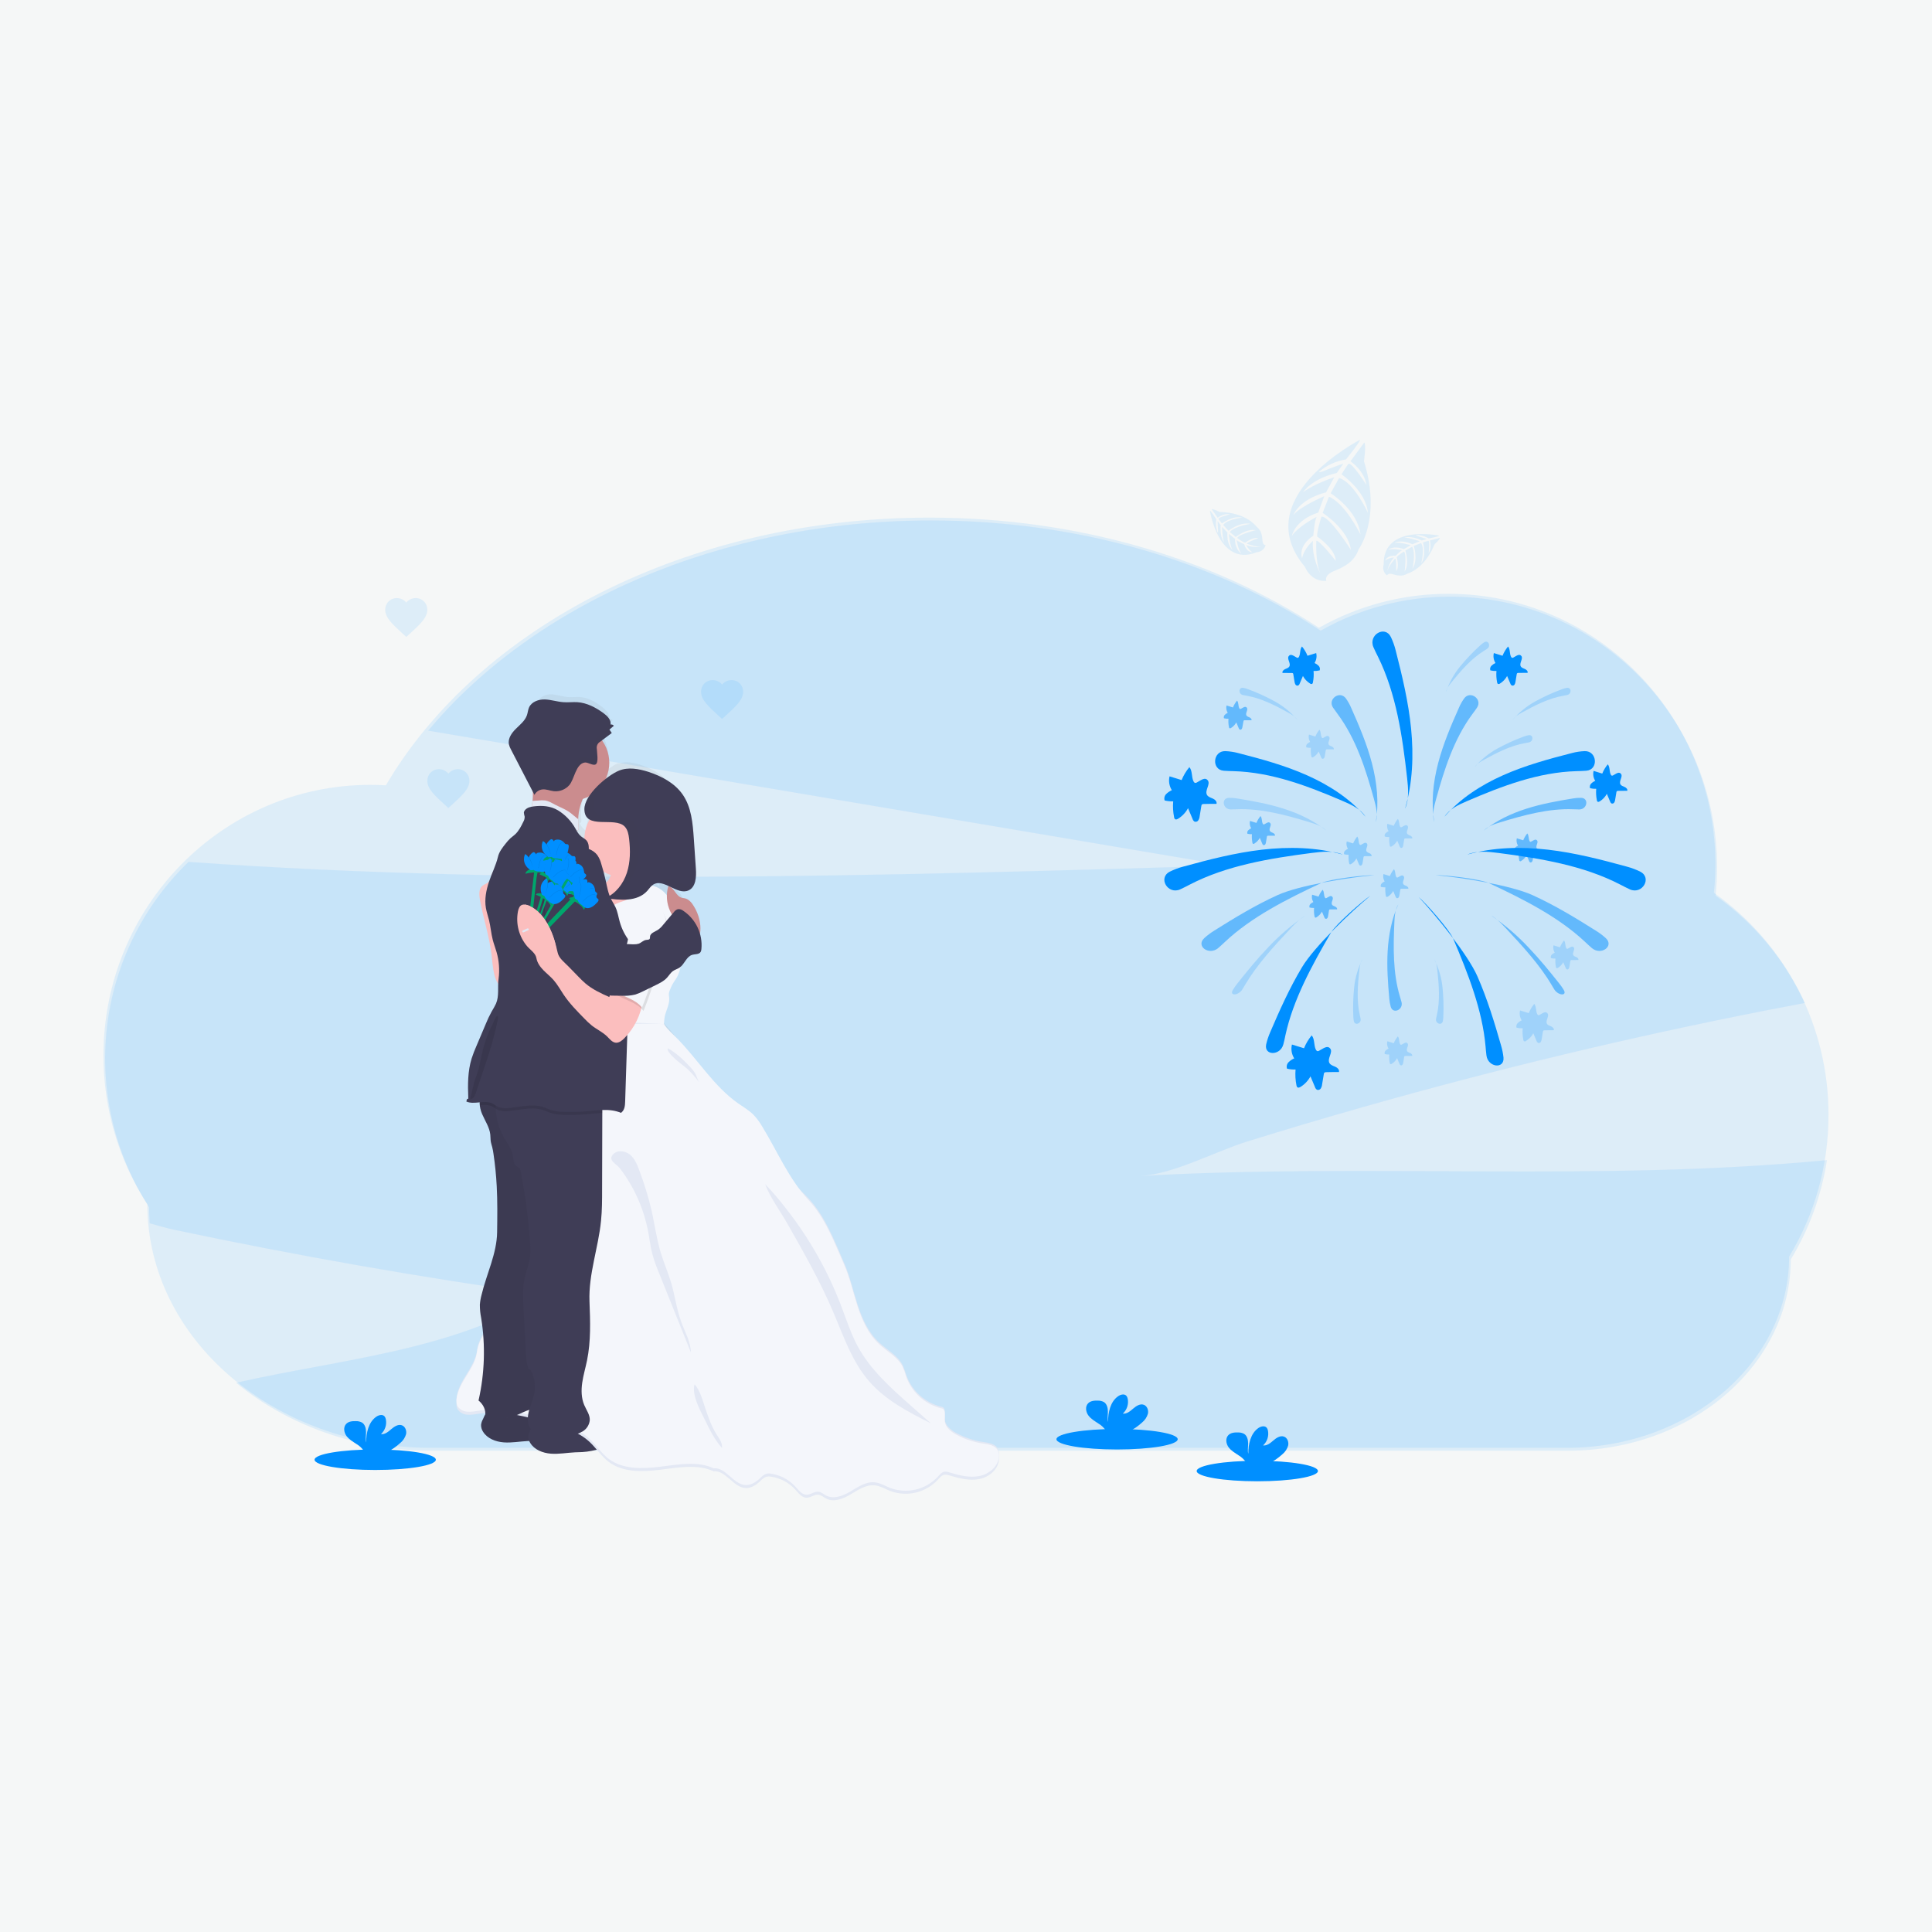 <svg width="224" height="224" viewBox="0 0 224 224" fill="none" xmlns="http://www.w3.org/2000/svg">
<rect width="224" height="224" fill="#F5F7F7"/>
<g clip-path="url(#clip0)">
<path opacity="0.1" d="M132.231 136.344C136.094 136.124 140.888 133.502 144.615 132.344C149.027 130.974 153.456 129.657 157.902 128.393C173.376 123.991 189.02 120.238 204.832 117.135C206.308 116.846 207.786 116.562 209.266 116.285C206.959 111.303 203.387 107.013 198.906 103.843C199.02 102.753 199.079 101.657 199.08 100.561C199.08 83.229 185.229 69.178 168.136 69.178C162.874 69.173 157.7 70.531 153.119 73.119C141.021 65.161 125.231 60.344 107.955 60.344C83.406 60.344 61.855 70.072 49.643 84.715L107.045 94.411L142.245 100.355C102.117 101.552 61.865 102.743 21.853 99.932C16.571 105.042 13.228 111.829 12.395 119.131C11.562 126.433 13.291 133.798 17.287 139.967C17.287 140.594 17.313 141.215 17.36 141.832C18.379 142.126 19.364 142.407 20.247 142.594C34.42 145.587 48.685 148.093 63.04 150.112C52.462 156.635 39.579 157.556 27.376 160.318C33.285 165.196 41.309 168.196 50.152 168.196H181.811C196.068 168.196 207.624 158.269 207.624 146.024C209.764 142.497 211.189 138.584 211.82 134.507C185.439 137.047 158.729 134.836 132.231 136.344Z" fill="#008FFF"/>
<path opacity="0.1" d="M212 129.285C212.014 124.238 210.814 119.263 208.502 114.777C206.19 110.292 202.832 106.428 198.713 103.512C198.827 102.422 198.886 101.327 198.888 100.231C198.888 82.897 185.035 68.848 167.944 68.848C162.681 68.841 157.506 70.198 152.923 72.787C140.827 64.829 125.035 60.012 107.759 60.012C79.649 60.012 55.468 72.764 44.741 91.052C44.145 91.017 43.545 90.998 42.941 90.998C25.853 90.998 11.996 105.047 11.996 122.379C11.984 128.501 13.753 134.495 17.087 139.629C17.087 155.224 31.806 167.865 49.955 167.865H181.622C195.878 167.865 207.434 157.941 207.434 145.696C210.431 140.747 212.01 135.07 212 129.285Z" fill="#008FFF"/>
<path opacity="0.1" d="M157.669 51C157.669 51 144.558 57.741 151.306 65.731C151.306 65.731 151.939 67.479 153.781 67.344C153.781 67.344 153.414 66.673 154.83 66.14C155.33 65.946 155.804 65.695 156.245 65.39C156.841 64.98 157.287 64.386 157.516 63.699C157.516 63.699 160.204 60.119 158.14 53.481C158.14 53.481 158.412 51.605 158.178 51.302L156.58 53.481C156.58 53.481 158.224 54.591 158.409 56.212C158.409 56.212 156.701 53.486 156.329 53.795C156.253 53.858 155.535 54.988 155.535 54.988C155.535 54.988 158.383 56.928 158.591 59.442C158.591 59.442 156.989 55.92 155.257 55.421L154.273 57.191C154.273 57.191 157.384 59.094 157.731 61.947C157.731 61.947 155.93 58.325 154.084 57.593L153.351 59.463C153.351 59.463 156.35 61.386 156.622 63.755C156.622 63.755 154.117 59.778 153.211 59.909C153.211 59.909 152.643 61.668 152.717 62.208C152.717 62.208 154.837 63.633 154.872 65.026C154.872 65.026 152.918 62.547 152.615 62.71C152.615 62.71 152.484 65.198 153.086 66.493C153.086 66.493 152.059 64.643 152.225 62.71C152.225 62.71 151.194 63.584 150.965 64.729C150.965 64.729 150.402 63.358 152.266 62.107C152.266 62.107 152.44 60.171 152.659 59.934C152.659 59.934 150.647 60.909 149.79 62.114C149.79 62.114 150.108 60.318 152.836 59.432L153.535 57.535C153.535 57.535 150.806 58.685 149.961 59.701C149.961 59.701 150.57 57.92 153.75 57.079L154.696 55.33C154.696 55.33 152.269 56.142 151.086 57.068C151.086 57.068 152.005 55.537 154.986 54.841L155.753 53.748C155.753 53.748 153.993 54.372 153.503 54.598C153.014 54.823 152.912 54.71 152.912 54.71C153.807 53.948 154.895 53.449 156.056 53.267C156.056 53.267 157.79 51.117 157.669 51Z" fill="#008FFF"/>
<path opacity="0.1" d="M140.276 59.203C140.276 59.203 141.297 65.787 145.685 64.031C145.685 64.031 146.523 64.009 146.734 63.199C146.734 63.199 146.393 63.261 146.365 62.58C146.354 62.339 146.314 62.099 146.247 61.867C146.155 61.553 145.964 61.277 145.701 61.082C145.701 61.082 144.551 59.42 141.409 59.358C141.409 59.358 140.643 58.974 140.481 59.032L141.18 60.026C141.18 60.026 141.89 59.479 142.612 59.631C142.612 59.631 141.199 59.981 141.28 60.178C141.295 60.22 141.677 60.689 141.677 60.689C141.677 60.689 142.916 59.745 144.023 60.012C144.023 60.012 142.285 60.198 141.82 60.869L142.439 61.542C142.439 61.542 143.699 60.479 144.972 60.738C144.972 60.738 143.161 60.995 142.584 61.682L143.283 62.262C143.283 62.262 144.533 61.248 145.591 61.47C145.591 61.47 143.528 61.979 143.453 62.385C143.453 62.385 144.126 62.879 144.367 62.923C144.367 62.923 145.28 62.224 145.883 62.399C145.883 62.399 144.542 62.883 144.568 63.035C144.568 63.035 145.617 63.446 146.257 63.374C145.669 63.47 145.066 63.41 144.509 63.199C144.652 63.537 144.891 63.825 145.196 64.028C145.196 64.028 144.528 64.073 144.257 63.096C144.257 63.096 143.453 62.746 143.383 62.617C143.383 62.617 143.514 63.619 143.907 64.159C143.907 64.159 143.182 63.766 143.191 62.47L142.477 61.902C142.477 61.902 142.58 63.236 142.897 63.743C142.897 63.743 142.219 63.227 142.308 61.743L141.694 61.089C141.694 61.089 141.694 62.246 141.927 62.885C141.927 62.885 141.402 62.273 141.526 60.895L141.177 60.411C141.177 60.411 141.194 61.254 141.22 61.496C141.247 61.739 141.184 61.766 141.184 61.766C140.987 61.272 140.931 60.733 141.023 60.21C141.023 60.21 140.344 59.168 140.276 59.203Z" fill="#008FFF"/>
<path opacity="0.1" d="M166.867 62.108C166.867 62.108 160.351 60.724 160.427 65.444C160.427 65.444 160.149 66.234 160.83 66.717C160.83 66.717 160.895 66.376 161.54 66.593C161.77 66.668 162.007 66.715 162.248 66.734C162.574 66.761 162.9 66.681 163.177 66.507C163.177 66.507 165.142 66.023 166.323 63.108C166.323 63.108 166.956 62.53 166.96 62.358L165.778 62.664C165.778 62.664 166.037 63.523 165.638 64.142C165.638 64.142 165.813 62.699 165.601 62.701C165.556 62.701 164.982 62.892 164.982 62.892C164.982 62.892 165.423 64.385 164.778 65.325C164.778 65.325 165.225 63.635 164.762 62.962L163.913 63.299C163.913 63.299 164.458 64.855 163.762 65.953C163.762 65.953 164.168 64.17 163.732 63.386L162.941 63.832C162.941 63.832 163.442 65.358 162.858 66.267C162.858 66.267 163.119 64.161 162.766 63.946C162.766 63.946 162.066 64.399 161.935 64.608C161.935 64.608 162.271 65.713 161.885 66.212C161.885 66.212 161.909 64.785 161.757 64.755C161.757 64.755 161 65.587 160.839 66.213C160.958 65.63 161.227 65.087 161.621 64.64C161.254 64.655 160.9 64.776 160.601 64.99C160.601 64.99 160.797 64.35 161.808 64.444C161.808 64.444 162.423 63.818 162.566 63.795C162.566 63.795 161.582 63.561 160.939 63.738C160.939 63.738 161.563 63.201 162.771 63.671L163.556 63.206C163.556 63.206 162.273 62.829 161.687 62.942C161.687 62.942 162.409 62.493 163.764 63.105L164.594 62.755C164.594 62.755 163.514 62.346 162.834 62.332C162.834 62.332 163.594 62.059 164.836 62.668L165.416 62.505C165.416 62.505 164.622 62.22 164.386 62.156C164.15 62.091 164.147 62.026 164.147 62.026C164.679 62.018 165.202 62.158 165.659 62.43C165.659 62.43 166.876 62.184 166.867 62.108Z" fill="#008FFF"/>
<path d="M129.516 168.056C133.398 168.056 136.545 167.524 136.545 166.867C136.545 166.211 133.398 165.678 129.516 165.678C125.633 165.678 122.486 166.211 122.486 166.867C122.486 167.524 125.633 168.056 129.516 168.056Z" fill="#008FFF"/>
<path d="M132.423 164.92C132.744 164.658 132.978 164.305 133.093 163.907C133.18 163.507 133.009 163.024 132.624 162.878C132.194 162.713 131.734 163.012 131.386 163.313C131.039 163.614 130.638 163.956 130.184 163.893C130.418 163.681 130.593 163.411 130.692 163.11C130.792 162.81 130.811 162.489 130.75 162.178C130.73 162.05 130.676 161.929 130.593 161.829C130.353 161.573 129.921 161.682 129.635 161.883C128.726 162.523 128.472 163.757 128.467 164.869C128.376 164.469 128.453 164.051 128.451 163.645C128.449 163.24 128.336 162.771 127.988 162.556C127.773 162.441 127.532 162.384 127.289 162.392C126.881 162.376 126.425 162.416 126.147 162.715C125.797 163.087 125.89 163.71 126.191 164.114C126.491 164.518 126.951 164.78 127.374 165.061C127.713 165.263 128.001 165.538 128.219 165.867C128.245 165.913 128.266 165.962 128.282 166.012H130.844C131.418 165.721 131.949 165.353 132.423 164.92Z" fill="#008FFF"/>
<path d="M145.774 171.743C149.657 171.743 152.804 171.211 152.804 170.554C152.804 169.898 149.657 169.365 145.774 169.365C141.892 169.365 138.745 169.898 138.745 170.554C138.745 171.211 141.892 171.743 145.774 171.743Z" fill="#008FFF"/>
<path d="M148.682 168.61C149.003 168.349 149.236 167.996 149.351 167.598C149.439 167.196 149.267 166.715 148.883 166.568C148.453 166.404 147.993 166.701 147.645 167.004C147.297 167.306 146.897 167.647 146.442 167.584C146.677 167.371 146.852 167.101 146.951 166.801C147.05 166.5 147.07 166.179 147.009 165.869C146.989 165.74 146.935 165.619 146.851 165.519C146.612 165.264 146.18 165.372 145.893 165.573C144.984 166.213 144.731 167.448 144.726 168.559C144.635 168.159 144.712 167.741 144.71 167.336C144.708 166.93 144.594 166.462 144.247 166.247C144.032 166.131 143.791 166.074 143.547 166.082C143.14 166.066 142.684 166.107 142.406 166.406C142.056 166.778 142.149 167.4 142.449 167.804C142.75 168.208 143.21 168.469 143.633 168.752C143.971 168.954 144.26 169.229 144.477 169.558C144.503 169.604 144.525 169.652 144.54 169.703H147.103C147.676 169.411 148.207 169.043 148.682 168.61Z" fill="#008FFF"/>
<path d="M43.502 170.432C47.384 170.432 50.532 169.9 50.532 169.243C50.532 168.586 47.384 168.054 43.502 168.054C39.619 168.054 36.472 168.586 36.472 169.243C36.472 169.9 39.619 170.432 43.502 170.432Z" fill="#008FFF"/>
<path d="M46.409 167.299C46.73 167.038 46.964 166.684 47.079 166.287C47.166 165.886 46.995 165.404 46.61 165.257C46.18 165.093 45.72 165.392 45.372 165.692C45.025 165.993 44.624 166.337 44.17 166.273C44.404 166.06 44.579 165.79 44.678 165.49C44.778 165.189 44.797 164.868 44.736 164.558C44.716 164.429 44.662 164.308 44.579 164.208C44.339 163.953 43.907 164.061 43.621 164.262C42.712 164.902 42.458 166.138 42.453 167.248C42.362 166.848 42.439 166.43 42.437 166.024C42.435 165.619 42.322 165.15 41.974 164.935C41.759 164.82 41.518 164.763 41.275 164.771C40.867 164.755 40.411 164.797 40.133 165.096C39.783 165.467 39.876 166.089 40.177 166.495C40.477 166.9 40.937 167.161 41.36 167.442C41.699 167.644 41.987 167.92 42.205 168.248C42.231 168.294 42.252 168.343 42.267 168.393H44.83C45.404 168.101 45.935 167.733 46.409 167.299Z" fill="#008FFF"/>
<path d="M110.24 166.559C110.24 166.544 110.24 166.528 110.24 166.512C110.251 166.289 110.208 166.067 110.115 165.864C109.832 165.29 109.15 165.196 108.572 165.096C107.619 164.933 106.706 164.589 105.881 164.084C105.334 163.75 104.773 163.259 104.705 162.568C104.705 162.427 104.715 162.285 104.705 162.156C104.705 162.061 104.705 161.969 104.705 161.879C104.705 161.511 104.684 161.171 104.409 161.105C102.769 160.699 101.351 159.302 100.787 157.531C100.666 157.154 100.582 156.761 100.427 156.399C99.932 155.252 98.831 154.629 97.998 153.762C96.904 152.621 96.269 151.033 95.809 149.441C95.35 147.848 95.031 146.199 94.428 144.666C93.423 142.108 92.516 139.385 90.811 137.341C90.554 137.031 90.271 136.715 89.972 136.395C88.456 134.182 87.427 131.565 86.114 129.177C85.863 128.687 85.558 128.228 85.203 127.808C84.748 127.304 84.185 126.944 83.661 126.533C81.135 124.561 79.519 121.463 77.343 119.028C76.963 118.603 76.372 118.005 76.093 117.493C76.091 117.194 76.117 116.896 76.17 116.601C76.309 115.876 76.685 115.187 76.621 114.448C76.598 114.304 76.586 114.158 76.584 114.012C76.602 113.844 76.647 113.68 76.717 113.526C76.829 113.193 76.978 112.873 77.161 112.572C77.478 112.085 77.686 111.536 77.773 110.962C78.208 110.549 78.397 109.794 78.941 109.603C79.243 109.498 79.64 109.57 79.815 109.271C79.865 109.169 79.893 109.056 79.897 108.942C79.952 108.352 79.902 107.756 79.748 107.184C79.792 106.881 79.804 106.574 79.783 106.269C79.724 105.508 79.506 104.768 79.145 104.096C78.923 103.673 78.621 103.25 78.189 103.152C78.094 103.131 77.998 103.126 77.907 103.098C77.352 102.935 77.159 102.077 76.657 101.811C77.302 102.161 77.962 102.556 78.568 102.262C79.331 101.89 79.393 100.729 79.336 99.802L79.133 96.371C79.025 94.622 78.888 92.767 77.988 91.327C77.177 90.026 75.848 89.245 74.491 88.757C73.575 88.427 72.568 88.215 71.661 88.552C71.715 88.514 71.767 88.475 71.82 88.441C71.708 88.474 71.599 88.515 71.493 88.563C71.017 88.805 70.575 89.108 70.178 89.465C70.398 88.908 70.511 88.315 70.51 87.717C70.516 86.821 70.262 85.944 69.78 85.189L70.804 84.327L70.565 83.937L71.016 83.507C70.987 83.461 70.948 83.423 70.901 83.397C70.854 83.371 70.8 83.357 70.747 83.357C70.726 83.355 70.705 83.355 70.684 83.357C70.7 83.228 70.689 83.098 70.652 82.974L70.621 83.004C70.594 82.897 70.551 82.794 70.495 82.699H70.531C70.51 82.66 70.486 82.622 70.46 82.586C70.46 82.603 70.46 82.622 70.46 82.64C70.312 82.423 70.132 82.23 69.925 82.068C69.142 81.425 68.245 80.892 67.275 80.82C66.802 80.785 66.329 80.86 65.857 80.82C65.22 80.776 64.603 80.535 63.965 80.509C63.327 80.483 62.608 80.743 62.344 81.383C62.231 81.663 62.215 81.977 62.129 82.266C61.939 82.909 61.43 83.355 60.998 83.83C60.566 84.306 60.166 84.944 60.285 85.608C60.332 85.82 60.406 86.024 60.505 86.217L62.72 91C62.729 91.35 62.719 91.7 62.689 92.049C62.675 92.199 62.656 92.351 62.631 92.505C62.621 92.57 62.608 92.636 62.593 92.703C62.331 92.747 62.094 92.883 61.925 93.087C61.862 93.167 61.822 93.263 61.809 93.364C61.822 93.524 61.85 93.683 61.893 93.837C61.897 94.044 61.848 94.248 61.752 94.43C61.53 94.946 61.294 95.47 60.916 95.857C60.762 96.016 60.587 96.149 60.432 96.306C60.254 96.495 60.092 96.698 59.948 96.913C59.624 97.367 59.29 97.843 59.171 98.409C58.976 99.336 58.581 100.217 58.297 101.121C58.257 101.193 58.207 101.26 58.149 101.32C57.974 101.484 57.75 101.554 57.579 101.715C57.194 102.079 57.229 102.743 57.324 103.297C57.663 105.357 58.257 107.362 58.493 109.439C58.587 110.253 58.626 111.082 58.808 111.878C58.875 112.221 59.002 112.55 59.184 112.85C59.157 113.631 59.238 114.423 58.96 115.143C58.831 115.469 58.65 115.766 58.493 116.077C58.275 116.525 58.082 116.985 57.914 117.455L56.965 119.955C56.79 120.428 56.605 120.906 56.469 121.399C56.075 122.834 56.074 124.371 56.129 125.865C56.137 125.912 56.127 125.959 56.101 125.998C56.074 126.033 56.007 126.023 56.005 125.976C55.993 126.063 55.944 126.212 55.934 126.297C56.357 126.504 56.832 126.437 57.304 126.386C57.304 126.432 57.304 126.479 57.304 126.524C57.303 126.536 57.303 126.547 57.304 126.558C57.309 126.7 57.323 126.842 57.348 126.983C57.348 126.983 57.348 126.983 57.348 126.993C57.36 127.065 57.376 127.135 57.392 127.205C57.392 127.224 57.392 127.241 57.406 127.261C57.421 127.323 57.439 127.388 57.458 127.449C57.469 127.483 57.477 127.512 57.488 127.544C57.498 127.575 57.514 127.621 57.528 127.657C57.542 127.694 57.544 127.705 57.553 127.727C57.668 128.028 57.806 128.318 57.937 128.612C58.162 129.066 58.313 129.554 58.383 130.056C58.393 130.171 58.397 130.287 58.402 130.406V130.526C58.406 130.651 58.416 130.775 58.434 130.899C58.465 131.098 58.525 131.288 58.572 131.484C58.6 131.6 58.621 131.719 58.642 131.834C58.663 131.949 58.682 132.101 58.699 132.234C58.831 133.223 58.928 134.213 58.991 135.206C59.007 135.446 59.021 135.687 59.033 135.927C59.115 137.675 59.094 139.423 59.074 141.182C59.062 141.756 59.003 142.327 58.899 142.892C58.607 144.547 58.004 146.156 57.605 147.799C57.563 147.974 57.525 148.149 57.488 148.323C57.399 148.694 57.341 149.071 57.313 149.451C57.31 149.958 57.356 150.464 57.449 150.962C57.536 151.566 57.602 152.174 57.649 152.785C57.326 153.354 57.116 153.979 57.03 154.628C56.818 156.573 55.17 158.033 54.946 159.979C54.931 160.103 54.926 160.227 54.93 160.351C54.925 160.432 54.925 160.512 54.93 160.593C54.907 160.799 54.925 161.008 54.983 161.208C55.065 161.417 55.204 161.6 55.384 161.735C55.564 161.871 55.778 161.954 56.002 161.976C56.43 162.03 56.858 161.921 57.285 161.85C57.477 161.816 57.67 161.795 57.862 161.776C57.867 161.843 57.867 161.909 57.862 161.976C57.771 162.138 57.694 162.308 57.631 162.483C57.523 162.687 57.456 162.911 57.434 163.142C57.426 163.414 57.495 163.682 57.631 163.918C58.061 164.703 58.92 165.072 59.741 165.142C60.563 165.212 61.379 165.031 62.201 164.988H62.341C62.369 165.065 62.404 165.14 62.444 165.212C62.872 165.997 63.733 166.365 64.552 166.435C65.372 166.505 66.192 166.327 67.014 166.283C67.259 166.271 67.505 166.271 67.75 166.254C68.252 166.216 68.749 166.125 69.233 165.983C69.58 166.477 69.98 166.934 70.423 167.344C71.864 168.568 73.855 168.498 75.656 168.259C77.456 168.019 79.486 167.575 81.128 168.434C82.386 168.295 83.136 170.294 84.4 170.344C84.981 170.367 85.502 169.96 85.921 169.512C86.066 169.325 86.251 169.173 86.463 169.068C86.639 169.016 86.825 169.01 87.004 169.051C87.983 169.228 88.863 169.759 89.476 170.544C89.794 170.942 90.119 171.444 90.596 171.455C91.025 171.455 91.404 171.051 91.829 171.105C92.117 171.143 92.353 171.39 92.603 171.542C93.386 172.005 94.352 171.577 95.103 171.066C95.855 170.556 96.659 169.939 97.54 170.031C98.112 170.091 98.621 170.448 99.154 170.68C100.797 171.397 102.813 170.855 103.991 169.393C104.178 169.159 104.371 168.888 104.647 168.827C104.832 168.804 105.019 168.832 105.189 168.907C106.177 169.236 107.215 169.538 108.226 169.315C109.236 169.091 110.198 168.177 110.219 167.026C110.22 166.956 110.217 166.886 110.21 166.816C110.21 166.773 110.219 166.727 110.219 166.682C110.228 166.642 110.235 166.601 110.24 166.559ZM70.554 100.874C70.484 101.058 70.363 101.218 70.205 101.336C70.191 101.26 70.177 101.185 70.161 101.108C70.098 100.783 70.026 100.46 69.949 100.138C70.183 100.288 70.432 100.411 70.692 100.505C70.642 100.628 70.6 100.759 70.549 100.874H70.554ZM67.991 92.983C67.991 92.995 67.991 93.007 67.991 93.019C67.991 93.635 68.205 93.986 68.516 94.187C68.169 94.861 67.989 95.608 67.991 96.365C67.872 96.273 67.745 96.191 67.642 96.087C67.45 95.89 67.295 95.661 67.182 95.411C67.232 95.419 67.284 95.411 67.329 95.388C67.418 95.327 67.414 95.184 67.402 95.068C67.284 93.971 67.432 92.861 67.834 91.832C68.038 91.76 68.236 91.669 68.423 91.561C68.163 91.983 68.016 92.465 67.995 92.96C67.995 92.96 67.986 92.974 67.986 92.983H67.991ZM76.547 101.757C76.457 102.096 76.407 102.445 76.399 102.795C76.082 102.31 75.615 101.941 75.068 101.747C75.004 101.727 74.939 101.712 74.872 101.699C74.913 101.659 74.957 101.621 75.004 101.587C75.505 101.238 76.07 101.483 76.647 101.788C76.613 101.776 76.578 101.765 76.542 101.757H76.547Z" fill="url(#paint0_linear)"/>
<path d="M55.776 165.198C55.769 165.478 55.848 165.753 56.002 165.988C56.489 166.787 57.468 167.161 58.4 167.231C59.332 167.301 60.266 167.119 61.197 167.075C61.477 167.063 61.757 167.061 62.035 167.045C63.483 166.958 64.865 166.446 66.231 165.939C66.454 165.857 66.715 165.724 66.727 165.488C66.722 165.406 66.698 165.327 66.658 165.256C66.618 165.184 66.563 165.123 66.496 165.075C66.318 164.919 66.117 164.791 65.9 164.694C65.142 164.36 64.233 164.448 63.512 164.037C63.353 163.946 63.208 163.834 63.042 163.759C62.848 163.681 62.642 163.633 62.434 163.619C61.532 163.516 60.62 163.546 59.727 163.708C59.047 163.832 58.378 164.033 57.687 164.082C57.425 164.105 57.162 164.088 56.906 164.031C56.731 163.991 56.509 163.834 56.343 163.939C56.176 164.044 56.084 164.378 56.005 164.526C55.883 164.732 55.805 164.96 55.776 165.198Z" fill="#3F3D56"/>
<path opacity="0.05" d="M55.776 165.198C55.769 165.478 55.848 165.753 56.002 165.988C56.489 166.787 57.468 167.161 58.4 167.231C59.332 167.301 60.266 167.119 61.197 167.075C61.477 167.063 61.757 167.061 62.035 167.045C63.483 166.958 64.865 166.446 66.231 165.939C66.454 165.857 66.715 165.724 66.727 165.488C66.722 165.406 66.698 165.327 66.658 165.256C66.618 165.184 66.563 165.123 66.496 165.075C66.318 164.919 66.117 164.791 65.9 164.694C65.142 164.36 64.233 164.448 63.512 164.037C63.353 163.946 63.208 163.834 63.042 163.759C62.848 163.681 62.642 163.633 62.434 163.619C61.532 163.516 60.62 163.546 59.727 163.708C59.047 163.832 58.378 164.033 57.687 164.082C57.425 164.105 57.162 164.088 56.906 164.031C56.731 163.991 56.509 163.834 56.343 163.939C56.176 164.044 56.084 164.378 56.005 164.526C55.883 164.732 55.805 164.96 55.776 165.198Z" fill="black"/>
<path d="M61.252 166.509C61.244 166.789 61.323 167.065 61.477 167.299C61.965 168.098 62.942 168.472 63.876 168.542C64.809 168.612 65.741 168.43 66.673 168.386C66.953 168.374 67.231 168.372 67.51 168.357C68.958 168.269 70.341 167.757 71.706 167.25C71.93 167.166 72.191 167.035 72.203 166.797C72.197 166.716 72.174 166.637 72.134 166.566C72.094 166.495 72.038 166.434 71.972 166.386C71.794 166.23 71.593 166.101 71.376 166.005C70.617 165.671 69.708 165.757 68.988 165.346C68.829 165.257 68.684 165.143 68.517 165.07C68.323 164.992 68.118 164.944 67.909 164.928C67.007 164.826 66.096 164.857 65.203 165.019C64.523 165.143 63.853 165.344 63.163 165.392C62.901 165.416 62.638 165.399 62.381 165.343C62.206 165.302 61.984 165.145 61.818 165.25C61.652 165.355 61.558 165.689 61.481 165.837C61.358 166.042 61.279 166.271 61.252 166.509Z" fill="#3F3D56"/>
<path d="M58.392 101.065C58.328 100.889 58.212 100.736 58.059 100.628C57.694 100.425 57.262 100.802 57.103 101.182C56.944 101.561 56.892 102.026 56.579 102.301C56.388 102.476 56.126 102.538 55.93 102.703C55.493 103.072 55.537 103.752 55.64 104.311C56.026 106.409 56.703 108.448 56.972 110.561C57.079 111.392 57.122 112.234 57.322 113.044C57.444 113.523 57.638 114.009 58.021 114.32C58.404 114.631 59.016 114.706 59.376 114.367C58.724 112.602 58.399 110.733 58.416 108.851C58.426 107.628 58.591 106.404 58.624 105.166C58.661 104.086 58.607 103.004 58.552 101.923C58.557 101.646 58.505 101.37 58.398 101.114C58.342 100.987 58.249 100.88 58.132 100.806C58.015 100.733 57.878 100.695 57.739 100.699" fill="#FBBEBE"/>
<path d="M66.241 92.836C68.671 92.836 70.642 90.866 70.642 88.435C70.642 86.005 68.671 84.035 66.241 84.035C63.811 84.035 61.841 86.005 61.841 88.435C61.841 90.866 63.811 92.836 66.241 92.836Z" fill="#CB8C8E"/>
<path d="M72.171 101.664C74.609 101.664 76.586 99.688 76.586 97.25C76.586 94.812 74.609 92.836 72.171 92.836C69.733 92.836 67.757 94.812 67.757 97.25C67.757 99.688 69.733 101.664 72.171 101.664Z" fill="#FBBEBE"/>
<path d="M73.988 101.524C74.026 101.874 74.163 102.281 74.497 102.371C74.651 102.389 74.807 102.398 74.963 102.397C75.088 102.42 75.205 102.472 75.305 102.549C75.405 102.627 75.485 102.727 75.538 102.841C75.644 103.072 75.686 103.328 75.659 103.58C75.63 103.965 75.507 104.336 75.299 104.661C74.906 105.224 74.336 105.641 73.68 105.846C73.029 106.047 72.357 106.171 71.677 106.215C71.375 106.264 71.067 106.254 70.769 106.187C70.582 106.126 70.405 106.036 70.245 105.921C69.747 105.588 69.311 105.17 68.956 104.687C68.696 104.351 68.507 103.965 68.402 103.552C68.302 103.139 68.36 102.702 68.565 102.329C68.628 102.205 68.731 102.107 68.858 102.051C69.233 101.916 69.572 102.379 69.969 102.39C70.283 102.39 70.531 102.121 70.668 101.837C70.804 101.554 70.876 101.234 71.079 100.995C71.315 100.713 71.685 100.589 72.04 100.495C72.624 100.341 73.39 100.108 73.998 100.173C74.332 100.206 74.114 100.406 74.037 100.647C73.96 100.933 73.943 101.232 73.988 101.524Z" fill="#FBBEBE"/>
<path d="M69.827 106.131C70.364 105.89 70.661 105.308 71.14 104.963C71.542 104.675 72.044 104.572 72.504 104.388C72.97 104.202 73.397 103.929 73.762 103.584C74.094 103.271 74.39 102.885 74.811 102.731C75.133 102.628 75.479 102.628 75.801 102.731C76.708 102.983 77.406 103.738 77.811 104.586C78.217 105.434 78.372 106.378 78.525 107.306L78.752 108.705C78.921 109.559 79.002 110.428 78.995 111.299C78.958 112.173 78.731 113.047 78.201 113.747C77.996 114.05 77.826 114.375 77.696 114.717C77.618 114.872 77.567 115.04 77.547 115.213C77.549 115.362 77.562 115.51 77.587 115.656C77.661 116.407 77.238 117.108 77.073 117.846C76.988 118.341 76.963 118.844 76.996 119.344C76.992 119.41 77.006 119.475 77.035 119.533C77.073 119.586 77.124 119.627 77.184 119.652C77.299 119.713 77.418 119.771 77.533 119.827C76.569 120.041 75.583 120.146 74.594 120.138C72.862 120.098 71.171 119.614 69.449 119.413C69.385 118.622 69.601 117.86 69.65 117.07C69.66 116.554 69.628 116.039 69.554 115.528C69.41 114.132 69.424 112.725 69.594 111.332C69.654 110.843 69.734 110.355 69.757 109.862C69.783 109.278 69.731 108.692 69.773 108.114C69.813 107.559 69.948 107.01 69.962 106.455C69.978 106.393 69.974 106.328 69.949 106.27C69.925 106.211 69.882 106.163 69.827 106.131Z" fill="#F4F6FB"/>
<path d="M71.778 118.554C73.589 118.565 75.185 118.617 76.991 118.741C77.309 119.266 76.547 120.68 76.979 121.114C79.454 123.594 80.005 126.928 82.879 128.937C83.475 129.353 85.152 129.691 85.677 130.205C86.087 130.612 85.46 130.322 85.764 130.816C87.512 133.67 91.454 136.486 93.739 138.939C95.677 141.017 96.712 143.79 97.855 146.393C98.54 147.951 98.904 149.631 99.428 151.252C99.953 152.872 100.675 154.486 101.92 155.647C102.867 156.531 104.121 157.164 104.682 158.33C104.84 158.707 104.977 159.092 105.093 159.484C105.423 160.385 105.973 161.189 106.693 161.824C107.413 162.459 108.28 162.904 109.215 163.119C109.724 163.231 109.491 164.079 109.544 164.598C109.615 165.308 110.257 165.811 110.883 166.152C111.835 166.669 112.869 167.018 113.94 167.182C114.598 167.281 115.374 167.379 115.689 167.962C115.793 168.166 115.842 168.394 115.83 168.622C115.808 169.794 114.711 170.72 113.558 170.951C112.404 171.182 111.225 170.871 110.103 170.537C109.907 170.46 109.695 170.432 109.486 170.455C109.171 170.516 108.961 170.792 108.739 171.031C108.054 171.769 107.166 172.286 106.187 172.519C105.208 172.752 104.182 172.69 103.238 172.341C102.629 172.103 102.052 171.741 101.402 171.68C100.399 171.586 99.491 172.215 98.627 172.729C97.764 173.243 96.673 173.684 95.783 173.212C95.489 173.058 95.231 172.808 94.909 172.768C94.425 172.712 93.993 173.131 93.51 173.117C92.968 173.107 92.596 172.593 92.234 172.191C91.498 171.379 90.503 170.848 89.419 170.689C89.216 170.646 89.006 170.652 88.806 170.706C88.569 170.809 88.358 170.963 88.189 171.157C87.711 171.614 87.119 172.031 86.46 172.004C85.021 171.953 84.166 169.92 82.734 170.059C80.867 169.185 78.556 169.636 76.509 169.885C74.461 170.133 72.194 170.205 70.554 168.955C69.691 168.294 69.105 167.334 68.299 166.601C67.026 165.444 65.309 164.939 63.654 164.467C61.031 163.719 58.308 162.963 55.612 163.371C55.126 163.444 54.638 163.545 54.15 163.498C53.663 163.451 53.163 163.177 52.991 162.719C52.916 162.484 52.9 162.234 52.942 161.991C53.196 160.012 55.072 158.526 55.311 156.545C55.432 155.563 55.96 154.703 56.523 153.89C57.002 153.163 57.439 152.409 57.832 151.633C58.764 149.885 59.699 148.136 60.402 146.29C61.142 144.348 61.615 142.316 62.087 140.292C62.542 138.339 62.759 136.339 63.086 134.36C63.323 132.921 63.696 131.509 64.068 130.098C65.169 125.93 66.278 121.738 68.089 117.829C69.267 118.161 70.566 118.547 71.778 118.554Z" fill="#E3E8F4"/>
<path d="M71.778 119.079C73.589 119.089 75.185 118.967 76.991 119.091C77.309 119.615 77.982 120.22 78.414 120.652C80.89 123.136 82.729 126.283 85.601 128.29C86.198 128.708 86.837 129.075 87.35 129.587C87.75 130.01 88.098 130.48 88.386 130.986C90.135 133.841 91.448 137.017 93.732 139.47C95.669 141.549 96.704 144.322 97.848 146.925C98.533 148.483 98.897 150.163 99.421 151.783C99.946 153.404 100.668 155.017 101.913 156.178C102.86 157.063 104.114 157.696 104.675 158.862C104.833 159.239 104.97 159.624 105.086 160.016C105.416 160.917 105.966 161.721 106.686 162.355C107.406 162.99 108.273 163.435 109.208 163.65C109.717 163.762 109.484 164.61 109.537 165.129C109.608 165.839 110.25 166.343 110.876 166.684C111.828 167.201 112.862 167.549 113.933 167.713C114.591 167.813 115.367 167.911 115.682 168.493C115.786 168.697 115.835 168.925 115.823 169.154C115.801 170.325 114.704 171.252 113.551 171.483C112.397 171.713 111.218 171.402 110.096 171.068C109.9 170.991 109.688 170.963 109.479 170.986C109.164 171.047 108.954 171.323 108.732 171.563C108.047 172.3 107.159 172.818 106.18 173.051C105.201 173.284 104.175 173.222 103.231 172.872C102.622 172.635 102.045 172.273 101.395 172.212C100.392 172.117 99.484 172.747 98.621 173.26C97.757 173.774 96.666 174.215 95.776 173.743C95.482 173.589 95.224 173.339 94.902 173.299C94.418 173.243 93.986 173.663 93.503 173.649C92.962 173.638 92.589 173.124 92.227 172.722C91.494 171.909 90.502 171.376 89.419 171.213C89.216 171.171 89.006 171.177 88.806 171.231C88.569 171.333 88.358 171.487 88.189 171.682C87.711 172.138 87.119 172.556 86.46 172.528C85.021 172.477 84.166 170.444 82.734 170.584C80.867 169.71 78.556 170.161 76.509 170.409C74.461 170.657 72.194 170.729 70.554 169.479C69.691 168.818 69.105 167.858 68.299 167.126C67.026 165.969 65.309 165.463 63.654 164.991C61.031 164.243 58.308 163.488 55.612 163.895C55.126 163.969 54.638 164.07 54.15 164.023C53.663 163.976 53.163 163.701 52.991 163.243C52.916 163.008 52.9 162.759 52.942 162.516C53.196 160.537 55.072 159.051 55.311 157.07C55.432 156.087 55.96 155.227 56.523 154.414C57.002 153.688 57.439 152.934 57.832 152.157C58.764 150.409 59.699 148.661 60.402 146.815C61.142 144.872 61.615 142.841 62.087 140.816C62.542 138.864 62.759 136.864 63.086 134.885C63.323 133.446 63.696 132.033 64.068 130.622C65.169 126.455 66.278 122.262 68.089 118.353C69.267 118.685 70.566 119.072 71.778 119.079Z" fill="#E3E8F4"/>
<path d="M71.778 118.729C73.589 118.74 75.185 118.617 76.991 118.741C77.309 119.266 77.982 119.871 78.414 120.302C80.89 122.787 82.729 125.934 85.601 127.941C86.198 128.358 86.837 128.726 87.35 129.238C87.75 129.661 88.098 130.13 88.386 130.636C90.135 133.491 91.448 136.668 93.732 139.121C95.669 141.199 96.704 143.972 97.848 146.575C98.533 148.133 98.897 149.813 99.421 151.434C99.946 153.054 100.668 154.668 101.913 155.829C102.86 156.713 104.114 157.346 104.675 158.512C104.833 158.889 104.97 159.274 105.086 159.666C105.416 160.567 105.966 161.371 106.686 162.006C107.406 162.64 108.273 163.086 109.208 163.301C109.717 163.413 109.484 164.26 109.537 164.78C109.608 165.49 110.25 165.993 110.876 166.334C111.828 166.851 112.862 167.2 113.933 167.364C114.591 167.463 115.367 167.561 115.682 168.143C115.786 168.347 115.835 168.575 115.823 168.804C115.801 169.976 114.704 170.902 113.551 171.133C112.397 171.364 111.218 171.052 110.096 170.719C109.9 170.642 109.688 170.613 109.479 170.636C109.164 170.698 108.954 170.974 108.732 171.213C108.047 171.95 107.159 172.468 106.18 172.701C105.201 172.934 104.175 172.872 103.231 172.523C102.622 172.285 102.045 171.923 101.395 171.862C100.392 171.767 99.484 172.397 98.621 172.911C97.757 173.425 96.666 173.865 95.776 173.393C95.482 173.24 95.224 172.99 94.902 172.949C94.418 172.893 93.986 173.313 93.503 173.299C92.962 173.288 92.589 172.774 92.227 172.372C91.494 171.56 90.502 171.027 89.419 170.864C89.216 170.821 89.006 170.827 88.806 170.881C88.569 170.983 88.358 171.138 88.189 171.332C87.711 171.788 87.119 172.206 86.46 172.178C85.021 172.128 84.166 170.094 82.734 170.234C80.867 169.36 78.556 169.811 76.509 170.059C74.461 170.308 72.194 170.379 70.554 169.129C69.691 168.469 69.105 167.509 68.299 166.776C67.026 165.619 65.309 165.114 63.654 164.642C61.031 163.893 58.308 163.138 55.612 163.545C55.126 163.619 54.638 163.72 54.15 163.673C53.663 163.626 53.163 163.351 52.991 162.893C52.916 162.658 52.9 162.409 52.942 162.166C53.196 160.187 55.072 158.701 55.311 156.72C55.432 155.738 55.96 154.878 56.523 154.065C57.002 153.338 57.439 152.584 57.832 151.808C58.764 150.059 59.699 148.311 60.402 146.465C61.142 144.523 61.615 142.491 62.087 140.467C62.542 138.514 62.759 136.514 63.086 134.535C63.323 133.096 63.696 131.684 64.068 130.273C65.169 126.105 66.278 121.913 68.089 118.004C69.267 118.336 70.566 118.722 71.778 118.729Z" fill="#F4F6FB"/>
<path d="M56.011 126.752C55.434 127.383 55.565 128.386 55.902 129.171C56.239 129.956 56.752 130.692 56.846 131.542C56.878 131.825 56.86 132.112 56.909 132.393C56.946 132.596 57.014 132.79 57.066 132.99C57.13 133.242 57.179 133.497 57.213 133.755C57.399 135 57.525 136.255 57.591 137.514C57.687 139.294 57.663 141.079 57.638 142.862C57.603 145.357 56.414 147.692 55.836 150.119C55.734 150.494 55.667 150.878 55.636 151.266C55.634 151.782 55.685 152.297 55.788 152.802C56.299 155.985 56.196 159.236 55.483 162.379C56.007 162.792 56.372 163.484 56.246 164.138C57.374 164.336 58.554 164.53 59.64 164.171C60.295 163.956 60.885 163.547 61.563 163.42C62.087 163.323 62.694 163.372 63.065 162.991C63.215 162.813 63.325 162.604 63.386 162.379C64.666 158.656 64.308 154.601 64.236 150.666C64.198 148.551 64.236 146.434 64.156 144.32C63.998 140.551 63.406 136.813 62.393 133.18C61.904 131.432 61.432 129.684 60.47 128.133C60.277 127.774 60.003 127.466 59.67 127.231C59.304 127.007 58.862 126.953 58.435 126.904C57.544 126.808 56.902 126.853 56.011 126.752Z" fill="#3F3D56"/>
<path opacity="0.05" d="M63.386 162.381C63.325 162.605 63.215 162.814 63.065 162.991C62.694 163.374 62.086 163.323 61.563 163.421C61.496 163.434 61.43 163.449 61.365 163.467C60.769 163.626 60.231 163.977 59.642 164.166C58.554 164.516 57.369 164.33 56.246 164.133C56.372 163.479 56.007 162.785 55.483 162.372C56.196 159.23 56.3 155.979 55.79 152.797C55.685 152.292 55.633 151.777 55.636 151.26C55.668 150.873 55.735 150.489 55.836 150.114C56.411 147.685 57.603 145.35 57.638 142.855C57.663 141.072 57.687 139.287 57.593 137.507C57.524 136.248 57.398 134.995 57.213 133.748C57.179 133.491 57.13 133.235 57.068 132.983C57.014 132.785 56.946 132.589 56.911 132.386C56.86 132.107 56.878 131.818 56.846 131.535C56.752 130.685 56.241 129.951 55.902 129.166C55.761 128.843 55.669 128.5 55.629 128.149C55.589 127.902 55.602 127.649 55.668 127.408C55.734 127.167 55.851 126.942 56.011 126.75C56.61 126.816 57.094 126.815 57.619 126.837C57.876 126.848 58.143 126.865 58.435 126.899C58.862 126.946 59.309 127 59.671 127.226C60.004 127.46 60.278 127.769 60.47 128.128C60.565 128.28 60.654 128.434 60.739 128.589C61.525 130.017 61.953 131.591 62.393 133.173C63.406 136.806 63.998 140.544 64.156 144.313C64.245 146.427 64.198 148.544 64.236 150.661C64.309 154.605 64.666 158.656 63.386 162.381Z" fill="black"/>
<path d="M69.832 128.122C69.832 128.428 69.832 128.736 69.832 129.042C69.824 131.995 69.817 134.948 69.809 137.9C69.809 139.115 69.809 140.334 69.684 141.542C69.374 144.689 68.224 147.736 68.346 150.886C68.434 153.175 68.521 155.49 68.061 157.734C67.886 158.594 67.631 159.441 67.505 160.309C67.379 161.178 67.393 162.094 67.738 162.904C67.986 163.483 68.404 164.03 68.381 164.652C68.355 164.92 68.267 165.177 68.124 165.404C67.98 165.632 67.785 165.822 67.554 165.96C67.09 166.23 66.574 166.402 66.04 166.465C65.374 166.575 64.7 166.627 64.025 166.621C63.058 166.61 61.956 166.399 61.456 165.572C61.121 165.016 61.147 164.309 61.308 163.678C61.327 163.605 61.346 163.533 61.367 163.462C61.532 162.911 61.766 162.381 61.892 161.822C62.094 160.939 62.029 160.015 61.705 159.17C61.645 159.012 61.458 158.715 61.29 158.734C61.023 158.044 60.983 157.288 60.941 156.547L60.694 151.53C60.642 150.437 60.589 149.33 60.813 148.26C60.988 147.386 61.36 146.554 61.465 145.668C61.512 145.136 61.509 144.6 61.456 144.068C61.26 141.327 60.906 138.599 60.393 135.899C60.377 135.761 60.331 135.629 60.259 135.51C60.143 135.35 59.942 135.274 59.801 135.135C59.504 134.844 59.532 134.371 59.462 133.96C59.336 133.219 58.844 132.603 58.465 131.956C57.861 130.914 57.523 129.739 57.481 128.535C57.459 127.966 57.506 127.396 57.619 126.837C57.633 126.762 57.65 126.687 57.668 126.612C61.478 126.369 65.304 126.604 69.056 127.311C69.331 127.362 69.638 127.441 69.766 127.689C69.822 127.826 69.844 127.975 69.832 128.122Z" fill="#3F3D56"/>
<path d="M91.297 141.883C93.178 145.194 95.066 148.512 96.563 152.014C97.778 154.855 98.774 157.881 100.813 160.203C102.722 162.376 105.358 163.733 107.948 165.038L105.629 162.997C103.302 160.942 100.927 158.83 99.449 156.101C98.645 154.615 98.135 152.991 97.526 151.409C95.976 147.34 93.816 143.53 91.122 140.108C90.373 139.125 89.568 138.187 88.71 137.297C89.302 138.871 90.462 140.414 91.297 141.883Z" fill="#E3E8F4"/>
<path d="M81.701 164.57C82.267 165.734 82.844 166.916 83.708 167.881C83.781 167.304 83.386 166.787 83.073 166.297C82.507 165.407 82.163 164.406 81.818 163.414C81.5 162.497 81.204 161.231 80.528 160.505C80.182 161.75 81.177 163.5 81.701 164.57Z" fill="#E3E8F4"/>
<path d="M75.143 142.762C75.308 143.636 75.404 144.511 75.624 145.365C75.84 146.133 76.106 146.887 76.419 147.621L80.105 156.806C80.073 155.558 79.406 154.428 78.981 153.257C78.456 151.818 78.267 150.285 77.839 148.806C77.489 147.607 76.982 146.462 76.615 145.268C76.105 143.584 75.89 141.825 75.489 140.112C75.128 138.629 74.677 137.169 74.138 135.741C73.893 135.066 73.614 134.365 73.073 133.899C72.533 133.432 71.627 133.299 71.117 133.804C70.398 134.516 71.488 134.962 71.846 135.425C73.503 137.581 74.631 140.096 75.14 142.767L75.143 142.762Z" fill="#E3E8F4"/>
<path d="M80.089 123.787C80.285 123.984 80.455 124.205 80.596 124.444C80.794 124.808 80.872 125.233 81.121 125.57C80.683 124.956 80.184 124.389 79.631 123.878C79.295 123.589 78.932 123.341 78.594 123.052C78.337 122.832 77.212 121.878 77.435 121.552C78.421 122.054 79.339 122.977 80.089 123.787Z" fill="#E3E8F4"/>
<path d="M68.39 90.941C68.35 91.302 68.128 91.615 67.937 91.927C67.381 92.85 67.071 93.9 67.037 94.977C67.026 95.293 67.04 95.609 67.079 95.923C67.093 96.04 67.096 96.187 66.995 96.248C66.94 96.273 66.879 96.281 66.82 96.271C66.701 96.26 66.586 96.246 66.47 96.227C64.601 95.928 62.965 94.654 61.084 94.332C61.2 94.277 61.303 94.198 61.386 94.1C61.469 94.002 61.53 93.888 61.565 93.764C61.615 93.623 61.653 93.478 61.678 93.33C61.706 93.175 61.727 93.019 61.743 92.867C61.862 91.741 61.691 90.706 61.628 89.563C61.556 88.231 63.201 88.67 64.166 88.652C64.941 88.638 65.729 88.626 66.477 88.836C67.225 89.045 67.937 89.509 68.259 90.215C68.367 90.441 68.412 90.691 68.39 90.941Z" fill="#CB8C8E"/>
<path d="M66.995 96.248C66.94 96.274 66.879 96.281 66.82 96.271C66.701 96.26 66.586 96.246 66.47 96.227C66.309 96.077 66.154 95.92 66.005 95.755C65.656 95.367 65.341 94.941 64.935 94.61C64.309 94.124 63.543 93.85 62.75 93.83C62.354 93.841 61.957 93.819 61.565 93.764C61.615 93.623 61.653 93.478 61.678 93.33C61.706 93.175 61.727 93.019 61.743 92.867C61.962 92.839 62.183 92.823 62.404 92.82C62.663 92.782 62.926 92.777 63.187 92.804C63.619 92.869 64 93.11 64.388 93.311C64.925 93.589 65.5 93.799 65.998 94.143C66.152 94.252 66.299 94.371 66.446 94.493C66.645 94.656 66.843 94.82 67.042 94.981C67.031 95.297 67.046 95.613 67.084 95.927C67.093 96.038 67.096 96.187 66.995 96.248Z" fill="#E3E8F4"/>
<path opacity="0.1" d="M69.832 128.122C69.832 128.428 69.832 128.736 69.832 129.042C69.105 129.063 68.362 129.17 67.638 129.217C66.958 129.266 66.276 129.267 65.594 129.259C65.061 129.272 64.528 129.213 64.01 129.084C63.638 128.976 63.288 128.797 62.918 128.685C62.218 128.47 61.481 128.497 60.741 128.584C60.14 128.654 59.533 128.759 58.934 128.813C58.545 128.867 58.149 128.826 57.78 128.694C57.676 128.647 57.577 128.592 57.483 128.53C57.335 128.431 57.181 128.341 57.021 128.262C56.591 128.07 56.112 128.101 55.631 128.147C55.591 127.9 55.604 127.647 55.67 127.406C55.736 127.165 55.852 126.941 56.012 126.748C56.612 126.815 57.096 126.813 57.621 126.836C57.635 126.761 57.652 126.685 57.67 126.61C61.48 126.367 65.306 126.602 69.058 127.309C69.332 127.36 69.64 127.439 69.767 127.687C69.823 127.825 69.845 127.974 69.832 128.122Z" fill="black"/>
<path d="M61.899 93.49C61.519 93.535 61.114 93.631 60.869 93.923C60.798 94.001 60.752 94.1 60.738 94.205C60.752 94.368 60.784 94.53 60.832 94.687C60.836 94.899 60.78 95.107 60.671 95.288C60.418 95.813 60.147 96.348 59.72 96.741C59.545 96.904 59.346 97.038 59.17 97.198C58.969 97.388 58.785 97.595 58.619 97.816C58.25 98.278 57.871 98.762 57.736 99.337C57.5 100.336 57.009 101.278 56.687 102.254C56.365 103.229 56.163 104.267 56.337 105.278C56.42 105.757 56.586 106.217 56.701 106.689C56.886 107.446 56.939 108.229 57.135 108.983C57.259 109.453 57.437 109.907 57.572 110.381C57.865 111.396 57.944 112.461 57.804 113.509C57.673 114.465 57.893 115.483 57.507 116.365C57.348 116.691 57.173 117.008 56.983 117.316C56.736 117.769 56.516 118.236 56.323 118.715L55.245 121.26C55.031 121.74 54.842 122.23 54.68 122.729C54.231 124.191 54.229 125.748 54.292 127.274C54.3 127.322 54.289 127.371 54.262 127.411C54.229 127.446 54.154 127.435 54.152 127.388C54.138 127.476 54.082 127.628 54.07 127.715C54.988 128.114 56.117 127.51 57.032 127.918C57.297 128.037 57.523 128.234 57.79 128.35C58.159 128.483 58.555 128.525 58.944 128.47C60.278 128.36 61.647 127.946 62.927 128.341C63.299 128.455 63.647 128.633 64.019 128.741C64.538 128.87 65.071 128.929 65.605 128.916C66.287 128.927 66.969 128.925 67.649 128.874C69.112 128.767 70.649 128.448 71.996 129.028C72.432 128.708 72.465 128.212 72.483 127.673C72.515 126.659 72.548 125.646 72.58 124.633L72.942 113.453C72.993 112.683 72.965 111.909 72.857 111.145C72.61 109.76 71.853 108.523 71.108 107.336L67.631 101.741C67.4 101.371 67.631 100.956 67.79 100.549C68.012 99.964 68.163 99.355 68.238 98.734C68.294 98.278 68.29 97.764 67.981 97.425C67.806 97.234 67.559 97.128 67.36 96.963C67.07 96.725 66.895 96.388 66.72 96.07C66.235 95.195 65.531 94.461 64.677 93.941C63.818 93.442 62.885 93.372 61.899 93.49Z" fill="#3F3D56"/>
<path opacity="0.1" d="M65.486 98.563C64.25 98.904 63.484 100.159 63.145 101.395C62.669 103.124 62.785 104.972 63.205 106.713C63.624 108.455 64.341 110.11 65.066 111.748C65.236 112.149 65.428 112.54 65.64 112.92C66.228 113.948 67.126 114.764 68.206 115.25C69.293 115.73 70.52 115.784 71.645 115.402C71.852 115.336 72.047 115.237 72.222 115.108C72.841 114.633 72.937 113.752 72.983 112.972L73.138 110.24C73.154 110.095 73.147 109.95 73.117 109.808C73.047 109.614 72.939 109.436 72.801 109.283C72.289 108.621 71.909 107.866 71.682 107.059C71.523 106.495 71.439 105.906 71.194 105.372C71.047 105.051 70.844 104.757 70.685 104.441C70.336 103.759 70.212 102.995 70.047 102.25C69.904 101.6 69.733 100.956 69.533 100.318C69.441 99.965 69.29 99.63 69.087 99.327C68.607 98.677 67.753 98.442 66.963 98.278C66.59 98.168 66.195 98.149 65.813 98.222C65.383 98.339 65.049 98.671 64.738 98.99" fill="black"/>
<path d="M65.661 98.388C64.425 98.729 63.659 99.984 63.32 101.22C62.844 102.949 62.96 104.797 63.379 106.538C63.799 108.28 64.516 109.935 65.241 111.573C65.411 111.974 65.603 112.365 65.815 112.745C66.403 113.773 67.301 114.589 68.381 115.075C69.468 115.555 70.695 115.609 71.82 115.227C72.027 115.161 72.222 115.062 72.397 114.934C73.016 114.458 73.112 113.577 73.157 112.797L73.313 110.065C73.329 109.921 73.322 109.775 73.292 109.633C73.222 109.439 73.114 109.261 72.975 109.108C72.463 108.446 72.084 107.691 71.857 106.885C71.698 106.32 71.614 105.731 71.369 105.198C71.222 104.876 71.019 104.582 70.86 104.266C70.51 103.584 70.386 102.82 70.222 102.075C70.079 101.425 69.907 100.781 69.708 100.143C69.616 99.79 69.465 99.455 69.262 99.152C68.781 98.502 67.928 98.267 67.138 98.103C66.765 97.993 66.37 97.974 65.988 98.047C65.558 98.164 65.224 98.496 64.913 98.815" fill="#3F3D56"/>
<path d="M77.72 105.685C77.279 104.763 77.197 103.709 77.49 102.729C78.175 102.904 78.364 103.914 79.063 104.094C79.166 104.121 79.276 104.126 79.381 104.149C79.871 104.248 80.217 104.673 80.47 105.11C80.877 105.782 81.126 106.538 81.198 107.32C81.266 108.106 81.083 108.893 80.673 109.566C80.691 109.54 79.449 108.267 79.344 108.136C79.126 107.881 78.913 107.621 78.704 107.355C78.485 107.109 78.288 106.844 78.115 106.563C78.056 106.451 78.044 106.322 77.991 106.203C77.909 106.026 77.806 105.858 77.72 105.685Z" fill="#CB8C8E"/>
<path d="M74.533 115.969C74.32 117.647 73.556 119.207 72.36 120.404C72.093 120.668 71.759 120.928 71.385 120.892C70.981 120.85 70.703 120.483 70.414 120.192C69.89 119.668 69.191 119.355 68.609 118.897C68.307 118.649 68.022 118.382 67.755 118.098C66.899 117.224 66.037 116.35 65.353 115.33C64.967 114.757 64.636 114.142 64.178 113.624C63.816 113.213 63.381 112.874 63 112.483C62.619 112.091 62.283 111.622 62.192 111.084C62.096 110.514 61.493 110.143 61.114 109.706C60.646 109.153 60.308 108.501 60.125 107.8C59.942 107.099 59.919 106.365 60.056 105.654C60.117 105.35 60.245 105.009 60.538 104.904C60.655 104.868 60.779 104.86 60.899 104.881C61.636 104.984 62.184 105.596 62.661 106.17C62.988 106.545 63.289 106.942 63.561 107.358C64.143 108.304 64.411 109.406 64.67 110.486C64.822 111.117 65.451 111.584 65.904 112.049L67.04 113.215C67.311 113.493 67.582 113.773 67.879 114.023C68.692 114.712 69.668 115.173 70.642 115.596C70.728 115.281 70.857 114.98 71.026 114.701C71.113 114.564 71.228 114.446 71.362 114.356C71.497 114.266 71.65 114.204 71.809 114.177C72.261 114.119 72.673 114.418 73.033 114.701L74.371 115.75C74.446 115.811 74.544 115.878 74.533 115.969Z" fill="#FBBEBE"/>
<path opacity="0.1" d="M76.661 105.535C76.825 105.711 76.955 105.916 77.044 106.14C77.341 106.753 77.475 107.433 77.434 108.114C77.387 108.48 77.306 108.841 77.192 109.192L76.776 110.624C76.129 112.844 75.481 115.07 74.607 117.212C73.888 116.28 72.631 115.998 71.61 115.416C71.509 115.366 71.42 115.297 71.346 115.212C71.256 115.08 71.21 114.923 71.215 114.764C71.226 114.334 71.32 113.91 71.491 113.516C72.128 111.808 73.01 110.14 73.114 108.322C73.118 107.983 73.139 107.646 73.178 107.309C73.252 106.909 73.41 106.529 73.643 106.194C73.875 105.86 74.175 105.578 74.525 105.369C75.112 104.988 76.14 105.024 76.661 105.535Z" fill="black"/>
<path d="M76.486 105.129C76.65 105.306 76.78 105.511 76.869 105.734C77.166 106.348 77.3 107.028 77.259 107.708C77.213 108.079 77.132 108.445 77.017 108.801L76.601 110.233C75.954 112.453 75.306 114.678 74.432 116.82C73.713 115.89 72.456 115.607 71.435 115.024C71.335 114.975 71.245 114.906 71.171 114.822C71.082 114.69 71.036 114.533 71.04 114.374C71.051 113.944 71.145 113.519 71.316 113.124C71.953 111.416 72.836 109.75 72.939 107.93C72.943 107.592 72.964 107.255 73.004 106.92C73.077 106.519 73.235 106.138 73.467 105.803C73.699 105.468 74 105.187 74.35 104.977C74.937 104.587 75.965 104.624 76.486 105.129Z" fill="#F4F6FB"/>
<path d="M72.435 95.837C72.785 96.21 72.883 96.748 72.941 97.257C73.091 98.572 73.094 99.928 72.685 101.187C72.276 102.446 71.409 103.598 70.194 104.121C71.886 104.395 73.897 104.566 75.044 103.29C75.267 103.042 75.449 102.743 75.734 102.563C76.949 101.797 78.491 103.816 79.809 103.243C80.683 102.865 80.746 101.684 80.683 100.739L80.444 97.243C80.322 95.458 80.166 93.572 79.143 92.11C78.22 90.787 76.708 89.991 75.171 89.488C74.066 89.138 72.836 88.909 71.76 89.351C70.388 89.914 67.74 92.163 67.755 93.825C67.785 96.295 71.281 94.617 72.435 95.837Z" fill="#3F3D56"/>
<path d="M73.477 109.486C73.674 109.494 73.87 109.468 74.058 109.411C74.355 109.301 74.582 109.024 74.902 108.979C75.063 108.956 75.269 108.979 75.339 108.827C75.36 108.756 75.368 108.682 75.362 108.608C75.386 108.184 75.92 108.037 76.28 107.809C76.507 107.65 76.708 107.457 76.876 107.236L78.117 105.769C78.231 105.601 78.397 105.476 78.589 105.411C78.809 105.386 79.029 105.449 79.203 105.586C79.925 106.066 80.504 106.733 80.877 107.517C81.25 108.3 81.404 109.17 81.322 110.033C81.319 110.152 81.288 110.269 81.231 110.374C81.037 110.678 80.58 110.605 80.236 110.713C79.577 110.92 79.376 111.774 78.811 112.171C78.558 112.346 78.245 112.421 77.998 112.603C77.752 112.785 77.563 113.103 77.339 113.35C76.99 113.745 76.491 113.988 76.012 114.224L74.549 114.937C74.261 115.087 73.961 115.212 73.652 115.311C73.118 115.436 72.57 115.483 72.023 115.449L70.951 115.435C70.83 115.446 70.709 115.422 70.601 115.365C70.538 115.318 70.485 115.259 70.446 115.191C69.895 114.364 69.783 113.295 69.979 112.322C70.142 111.514 70.525 110.399 71.1 109.785C71.6 109.257 72.785 109.5 73.477 109.486Z" fill="#3F3D56"/>
<path d="M69.198 86.834C69.166 86.668 69.188 86.496 69.26 86.343C69.333 86.19 69.453 86.064 69.601 85.984L70.93 84.986L70.657 84.589L71.17 84.15C71.127 84.092 71.07 84.047 71.002 84.021C70.936 83.995 70.862 83.989 70.792 84.004C70.872 83.463 70.411 83.007 69.972 82.685C69.079 82.031 68.049 81.488 66.954 81.414C66.418 81.379 65.879 81.456 65.343 81.414C64.619 81.369 63.916 81.124 63.191 81.096C62.465 81.068 61.65 81.353 61.346 82.005C61.217 82.288 61.199 82.608 61.101 82.904C60.883 83.558 60.306 84.01 59.815 84.495C59.323 84.979 58.867 85.628 59.004 86.302C59.057 86.52 59.141 86.729 59.254 86.923L61.963 92.156C62.054 91.986 62.184 91.84 62.342 91.731C62.501 91.622 62.683 91.552 62.874 91.528C63.32 91.475 63.748 91.675 64.199 91.731C64.534 91.767 64.872 91.723 65.186 91.601C65.5 91.479 65.779 91.284 66.002 91.031C66.6 90.343 66.745 88.584 67.783 88.409C68.15 88.346 68.738 88.809 69.058 88.626C69.433 88.42 69.204 87.222 69.198 86.834Z" fill="#3F3D56"/>
<g opacity="0.1">
<path opacity="0.1" d="M71.243 103.586C72.458 103.061 73.323 101.907 73.734 100.65C74.145 99.393 74.14 98.028 73.99 96.72C73.932 96.213 73.836 95.671 73.484 95.301C72.33 94.077 68.834 95.759 68.802 93.301C68.783 91.883 70.712 90.04 72.124 89.178C71.998 89.212 71.873 89.254 71.752 89.302C70.379 89.865 67.731 92.115 67.746 93.776C67.778 96.234 71.275 94.558 72.428 95.778C72.778 96.149 72.876 96.689 72.934 97.198C73.084 98.51 73.087 99.869 72.678 101.126C72.269 102.383 71.402 103.538 70.187 104.061C71.68 104.302 73.42 104.463 74.596 103.622C73.563 103.893 72.337 103.762 71.243 103.586Z" fill="black"/>
<path opacity="0.1" d="M76.783 102.026C76.656 102.111 76.543 102.213 76.446 102.33C77.517 102.4 78.736 103.649 79.809 103.182C79.997 103.1 80.161 102.971 80.285 102.808C79.11 102.762 77.827 101.369 76.783 102.026Z" fill="black"/>
</g>
<g opacity="0.1">
<path opacity="0.1" d="M70.666 83.327C70.64 83.288 70.612 83.25 70.584 83.213C70.584 83.254 70.581 83.294 70.575 83.334C70.605 83.328 70.636 83.326 70.666 83.327Z" fill="black"/>
<path opacity="0.1" d="M71.215 84.15C71.173 84.092 71.115 84.047 71.048 84.021C70.981 83.995 70.908 83.989 70.837 84.004C70.857 83.871 70.845 83.737 70.802 83.61L70.441 83.92L70.713 84.315L69.385 85.315C69.236 85.395 69.116 85.521 69.044 85.673C68.971 85.826 68.949 85.998 68.981 86.164C68.981 86.552 69.217 87.75 68.839 87.965C68.521 88.149 67.932 87.685 67.567 87.748C66.528 87.923 66.383 89.671 65.785 90.371C65.563 90.623 65.283 90.819 64.969 90.94C64.655 91.062 64.317 91.106 63.983 91.07C63.537 91.016 63.108 90.816 62.657 90.869C62.466 90.893 62.284 90.963 62.125 91.072C61.967 91.181 61.836 91.327 61.745 91.496C60.844 89.755 59.943 88.015 59.042 86.275V86.313C59.097 86.53 59.182 86.739 59.294 86.934L62 92.156C62.091 91.986 62.222 91.841 62.38 91.731C62.539 91.622 62.722 91.552 62.913 91.528C63.358 91.475 63.787 91.675 64.238 91.731C64.572 91.767 64.911 91.723 65.224 91.601C65.538 91.479 65.818 91.284 66.04 91.031C66.638 90.343 66.783 88.584 67.822 88.409C68.187 88.346 68.776 88.809 69.094 88.626C69.472 88.411 69.243 87.213 69.236 86.825C69.217 86.647 69.243 86.466 69.313 86.301C69.396 86.168 69.508 86.055 69.64 85.97L70.969 84.972L70.696 84.575L71.215 84.15Z" fill="black"/>
</g>
<path opacity="0.1" d="M55.892 122.107C55.717 122.853 55.607 123.615 55.367 124.344C55.262 124.673 55.133 124.993 55.03 125.322C54.937 125.621 54.867 125.923 54.795 126.227L54.511 127.451C54.597 127.447 54.681 127.422 54.756 127.38C54.831 127.337 54.896 127.278 54.944 127.206C55.04 127.062 55.112 126.904 55.159 126.738L55.636 125.318L55.986 124.269C56.483 122.792 56.981 121.311 57.358 119.797C57.453 119.423 57.533 119.049 57.615 118.671C57.647 118.526 57.876 117.717 57.642 117.785C57.475 117.832 57.194 118.57 57.117 118.731C56.942 119.052 56.799 119.381 56.657 119.715C56.334 120.489 56.078 121.289 55.892 122.107Z" fill="black"/>
<path d="M65.01 102.53C65.01 102.53 64.22 102.245 64.026 102.584C64.026 102.584 65.463 103.108 65.754 103.864C65.754 103.864 66.124 103.483 65.617 102.998L65.523 102.288L65.01 102.53Z" fill="#00A66C"/>
<path d="M66.322 101.458C66.322 101.458 66.365 101.098 66.184 101.059C66.002 101.021 64.771 101.093 64.969 102.458C65.166 103.823 66.589 103.311 66.589 103.311L67.213 102.584C67.213 102.584 67.346 101.621 66.472 101.388L66.322 101.458Z" fill="#008FFF"/>
<path opacity="0.1" d="M65.33 100.717C65.33 100.717 64.257 101.259 64.778 102.621L65.182 102.386C65.182 102.386 65.687 101.205 65.33 100.717Z" fill="black"/>
<path d="M65.292 100.689C65.292 100.689 64.22 101.231 64.741 102.593L65.054 102.776C65.054 102.776 65.65 101.177 65.292 100.689Z" fill="#008FFF"/>
<path opacity="0.1" d="M67.044 102.087C67.1 102.277 67.215 102.443 67.372 102.563C67.624 102.738 67.122 103.142 67.122 103.142C67.122 103.142 66.444 103.913 65.802 103.537C65.42 102.892 65.708 102.802 65.708 102.802C65.708 102.802 66.509 101.923 67.044 102.087Z" fill="black"/>
<path d="M67.07 102.124C67.126 102.314 67.241 102.48 67.399 102.6C67.649 102.774 67.147 103.178 67.147 103.178C67.147 103.178 66.47 103.949 65.827 103.573C65.184 103.198 65.733 102.841 65.733 102.841C65.733 102.841 66.526 101.96 67.07 102.124Z" fill="#008FFF"/>
<path d="M64.636 100.706C64.636 100.706 63.843 100.983 63.906 101.369C63.906 101.369 65.353 100.872 66.054 101.276C66.054 101.276 66.101 100.752 65.404 100.689L64.879 100.196L64.636 100.706Z" fill="#5F3839"/>
<path d="M64.972 99.044C64.972 99.044 64.78 98.736 64.622 98.82C64.465 98.904 63.547 99.734 64.556 100.668C65.565 101.601 66.353 100.318 66.353 100.318L66.371 99.36C66.371 99.36 65.867 98.528 65.042 98.899L64.972 99.044Z" fill="#008FFF"/>
<path opacity="0.1" d="M63.748 99.096C63.748 99.096 63.255 100.192 64.519 100.923L64.685 100.488C64.685 100.488 64.329 99.252 63.748 99.096Z" fill="black"/>
<path d="M63.696 99.098C63.696 99.098 63.205 100.194 64.467 100.925L64.825 100.871C64.825 100.871 64.281 99.252 63.696 99.098Z" fill="#008FFF"/>
<path opacity="0.1" d="M65.937 99.082C66.1 99.194 66.295 99.252 66.493 99.246C66.801 99.227 66.668 99.853 66.668 99.853C66.668 99.853 66.626 100.879 65.89 100.991C65.191 100.731 65.355 100.481 65.355 100.481C65.355 100.481 65.418 99.292 65.937 99.082Z" fill="black"/>
<path d="M65.975 99.1C66.139 99.212 66.333 99.27 66.531 99.264C66.839 99.245 66.706 99.871 66.706 99.871C66.706 99.871 66.666 100.897 65.93 101.009C65.194 101.121 65.395 100.498 65.395 100.498C65.395 100.498 65.456 99.309 65.975 99.1Z" fill="#008FFF"/>
<path d="M61.939 101.033C61.939 101.033 62.191 100.813 62.329 101.103L62.212 101.753L61.49 108.194L61.028 109.038L61.939 101.033Z" fill="#00A66C"/>
<path d="M64.079 99.535L61.054 109.36L61.329 109.512L64.329 99.6L64.079 99.535Z" fill="#00A66C"/>
<path d="M63.252 103.99C63.252 103.99 62.573 106.554 61.825 107.577C61.077 108.6 61.218 109.448 61.218 109.448L61.463 109.523L63.474 104.168L63.252 103.99Z" fill="#00A66C"/>
<path d="M65.724 101.733L61.409 109.247L61.615 109.358L66.065 101.787L65.724 101.733Z" fill="#00A66C"/>
<path d="M66.677 103.717L61.303 109.318L61.463 109.526L66.906 103.843L66.677 103.717Z" fill="#00A66C"/>
<path d="M67.021 104.133C67.021 104.133 66.949 103.818 66.708 103.878C66.467 103.937 61.717 109.212 61.717 109.212L61.918 109.369L67.021 104.133Z" fill="#00A66C"/>
<path d="M61.706 100.694C61.706 100.694 60.895 100.914 60.934 101.304C60.934 101.304 62.411 100.909 63.082 101.36C63.082 101.36 63.166 100.836 62.474 100.729L61.988 100.205L61.706 100.694Z" fill="#00A66C"/>
<path d="M62.161 99.058C62.161 99.058 61.986 98.738 61.82 98.811C61.654 98.885 60.684 99.649 61.624 100.649C62.565 101.649 63.442 100.418 63.442 100.418L63.535 99.463C63.535 99.463 63.091 98.6 62.241 98.911L62.161 99.058Z" fill="#008FFF"/>
<path opacity="0.1" d="M60.928 99.026C60.928 99.026 60.36 100.086 61.57 100.902L61.766 100.479C61.766 100.479 61.5 99.22 60.928 99.026Z" fill="black"/>
<path d="M60.881 99.025C60.881 99.025 60.313 100.084 61.523 100.9L61.885 100.872C61.885 100.872 61.455 99.219 60.881 99.025Z" fill="#008FFF"/>
<path opacity="0.1" d="M63.117 99.164C63.273 99.285 63.463 99.354 63.661 99.36C63.968 99.36 63.787 99.977 63.787 99.977C63.787 99.977 63.675 100.998 62.934 101.059C62.25 100.752 62.435 100.512 62.435 100.512C62.435 100.512 62.586 99.337 63.117 99.164Z" fill="black"/>
<path d="M63.154 99.185C63.309 99.308 63.5 99.379 63.698 99.388C64.005 99.388 63.824 100.005 63.824 100.005C63.824 100.005 63.712 101.024 62.97 101.086C62.229 101.147 62.472 100.54 62.472 100.54C62.472 100.54 62.622 99.36 63.154 99.185Z" fill="#008FFF"/>
<path d="M63.775 99.185C63.775 99.185 62.963 99.406 63 99.795C63 99.795 64.477 99.4 65.149 99.85C65.149 99.85 65.234 99.325 64.54 99.22L64.054 98.696L63.775 99.185Z" fill="#00A66C"/>
<path d="M64.227 97.552C64.227 97.552 64.052 97.233 63.886 97.306C63.72 97.379 62.75 98.143 63.691 99.143C64.631 100.143 65.509 98.913 65.509 98.913L65.601 97.958C65.601 97.958 65.157 97.094 64.308 97.406L64.227 97.552Z" fill="#008FFF"/>
<path opacity="0.1" d="M62.995 97.521C62.995 97.521 62.427 98.58 63.636 99.397L63.832 98.974C63.832 98.974 63.573 97.715 62.995 97.521Z" fill="black"/>
<path d="M62.948 97.519C62.948 97.519 62.381 98.579 63.589 99.395L63.951 99.365C63.951 99.365 63.521 97.713 62.948 97.519Z" fill="#008FFF"/>
<path opacity="0.1" d="M65.185 97.659C65.34 97.782 65.53 97.853 65.727 97.86C66.035 97.86 65.853 98.477 65.853 98.477C65.853 98.477 65.741 99.498 65 99.559C64.318 99.25 64.502 99.012 64.502 99.012C64.502 99.012 64.652 97.832 65.185 97.659Z" fill="black"/>
<path d="M65.222 97.678C65.377 97.801 65.567 97.872 65.764 97.879C66.072 97.879 65.89 98.496 65.89 98.496C65.89 98.496 65.778 99.517 65.037 99.579C64.296 99.64 64.538 99.031 64.538 99.031C64.538 99.031 64.689 97.851 65.222 97.678Z" fill="#008FFF"/>
<path d="M65.521 101.283C65.521 101.283 64.731 100.998 64.537 101.337C64.537 101.337 65.974 101.862 66.266 102.617C66.266 102.617 66.636 102.236 66.129 101.752L66.035 101.042L65.521 101.283Z" fill="#00A66C"/>
<path d="M66.832 100.206C66.832 100.206 66.876 99.846 66.694 99.808C66.512 99.769 65.283 99.841 65.47 101.206C65.657 102.572 67.093 102.059 67.093 102.059L67.717 101.332C67.717 101.332 67.848 100.369 66.974 100.136L66.832 100.206Z" fill="#008FFF"/>
<path opacity="0.1" d="M65.846 99.472C65.846 99.472 64.773 100.014 65.296 101.376L65.698 101.142C65.698 101.142 66.196 99.96 65.846 99.472Z" fill="black"/>
<path d="M65.804 99.444C65.804 99.444 64.731 99.986 65.252 101.348L65.565 101.531C65.565 101.531 66.161 99.932 65.804 99.444Z" fill="#008FFF"/>
<path opacity="0.1" d="M67.554 100.843C67.611 101.032 67.726 101.198 67.883 101.318C68.135 101.493 67.633 101.897 67.633 101.897C67.633 101.897 66.954 102.668 66.313 102.292C65.932 101.649 66.219 101.558 66.219 101.558C66.219 101.558 67.019 100.678 67.554 100.843Z" fill="black"/>
<path d="M67.573 100.879C67.63 101.069 67.745 101.236 67.902 101.357C68.154 101.531 67.652 101.934 67.652 101.934C67.652 101.934 66.974 102.705 66.332 102.33C65.691 101.956 66.238 101.596 66.238 101.596C66.238 101.596 67.038 100.715 67.573 100.879Z" fill="#008FFF"/>
<path d="M66.788 103.425C66.788 103.425 65.998 103.14 65.806 103.481C65.806 103.481 67.241 104.005 67.533 104.76C67.533 104.76 67.904 104.378 67.397 103.895L67.302 103.184L66.788 103.425Z" fill="#00A66C"/>
<path d="M68.1 102.346C68.1 102.346 68.143 101.986 67.962 101.949C67.78 101.913 66.551 101.981 66.748 103.348C66.946 104.715 68.369 104.203 68.369 104.203L68.993 103.474C68.993 103.474 69.124 102.512 68.25 102.28L68.1 102.346Z" fill="#008FFF"/>
<path opacity="0.1" d="M67.108 101.612C67.108 101.612 66.035 102.154 66.558 103.517L66.96 103.283C66.96 103.283 67.467 102.1 67.108 101.612Z" fill="black"/>
<path d="M67.07 101.584C67.07 101.584 65.996 102.126 66.517 103.488L66.83 103.671C66.83 103.671 67.428 102.072 67.07 101.584Z" fill="#008FFF"/>
<path opacity="0.1" d="M68.818 102.983C68.874 103.172 68.989 103.339 69.145 103.46C69.397 103.635 68.895 104.037 68.895 104.037C68.895 104.037 68.217 104.808 67.575 104.434C67.194 103.788 67.481 103.699 67.481 103.699C67.481 103.699 68.294 102.818 68.818 102.983Z" fill="black"/>
<path d="M68.841 103.021C68.897 103.21 69.012 103.377 69.169 103.497C69.421 103.671 68.919 104.075 68.919 104.075C68.919 104.075 68.241 104.846 67.6 104.47C66.958 104.094 67.505 103.736 67.505 103.736C67.505 103.736 68.306 102.857 68.841 103.021Z" fill="#008FFF"/>
<path d="M66.949 104.143C66.949 104.143 66.159 103.858 65.965 104.199C65.965 104.199 67.402 104.724 67.692 105.479C67.692 105.479 68.065 105.096 67.558 104.614L67.462 103.902L66.949 104.143Z" fill="#00A66C"/>
<path d="M68.261 103.065C68.261 103.065 68.304 102.706 68.122 102.668C67.941 102.629 66.712 102.699 66.907 104.066C67.103 105.434 68.528 104.921 68.528 104.921L69.152 104.194C69.152 104.194 69.285 103.231 68.411 102.998L68.261 103.065Z" fill="#008FFF"/>
<path opacity="0.1" d="M67.269 102.332C67.269 102.332 66.196 102.872 66.72 104.236L67.124 104.002C67.124 104.002 67.626 102.818 67.269 102.332Z" fill="black"/>
<path d="M67.231 102.302C67.231 102.302 66.159 102.844 66.68 104.206L66.993 104.392C66.993 104.392 67.594 102.79 67.231 102.302Z" fill="#008FFF"/>
<path opacity="0.1" d="M68.983 103.701C69.039 103.891 69.154 104.058 69.311 104.178C69.563 104.353 69.061 104.755 69.061 104.755C69.061 104.755 68.383 105.528 67.741 105.152C67.358 104.507 67.647 104.418 67.647 104.418C67.647 104.418 68.448 103.537 68.983 103.701Z" fill="black"/>
<path d="M69.002 103.74C69.058 103.929 69.173 104.095 69.33 104.215C69.582 104.39 69.079 104.794 69.079 104.794C69.079 104.794 68.402 105.565 67.76 105.189C67.119 104.813 67.664 104.455 67.664 104.455C67.664 104.455 68.469 103.575 69.002 103.74Z" fill="#008FFF"/>
<path d="M63.1 103.675C63.1 103.675 62.309 103.388 62.115 103.729C62.115 103.729 63.552 104.254 63.843 105.009C63.843 105.009 64.213 104.628 63.706 104.143L63.612 103.432L63.1 103.675Z" fill="#00A66C"/>
<path d="M64.411 102.594C64.411 102.594 64.454 102.236 64.273 102.198C64.091 102.159 62.86 102.231 63.058 103.596C63.255 104.962 64.678 104.451 64.678 104.451L65.302 103.724C65.302 103.724 65.435 102.76 64.561 102.528L64.411 102.594Z" fill="#008FFF"/>
<path opacity="0.1" d="M63.419 101.862C63.419 101.862 62.35 102.404 62.874 103.766L63.278 103.531C63.278 103.531 63.776 102.35 63.419 101.862Z" fill="black"/>
<path d="M63.381 101.834C63.381 101.834 62.309 102.374 62.831 103.738L63.143 103.913C63.143 103.913 63.748 102.322 63.381 101.834Z" fill="#008FFF"/>
<path opacity="0.1" d="M65.133 103.231C65.189 103.421 65.304 103.588 65.462 103.708C65.713 103.883 65.212 104.287 65.212 104.287C65.212 104.287 64.533 105.058 63.892 104.682C63.509 104.037 63.797 103.948 63.797 103.948C63.797 103.948 64.598 103.066 65.133 103.231Z" fill="black"/>
<path d="M65.147 103.269C65.203 103.459 65.318 103.625 65.475 103.745C65.725 103.92 65.224 104.323 65.224 104.323C65.224 104.323 64.547 105.094 63.904 104.719C63.261 104.343 63.809 103.984 63.809 103.984C63.809 103.984 64.622 103.105 65.147 103.269Z" fill="#008FFF"/>
<path d="M63.531 101.32C63.531 101.32 62.739 101.033 62.547 101.374C62.547 101.374 63.984 101.899 64.274 102.654C64.274 102.654 64.645 102.273 64.138 101.788L64.044 101.077L63.531 101.32Z" fill="#00A66C"/>
<path d="M64.843 100.234C64.843 100.234 64.886 99.885 64.705 99.837C64.523 99.79 63.292 99.871 63.481 101.236C63.67 102.601 65.101 102.091 65.101 102.091L65.726 101.364C65.726 101.364 65.857 100.4 64.983 100.168L64.843 100.234Z" fill="#008FFF"/>
<path opacity="0.1" d="M63.85 99.507C63.85 99.507 62.778 100.047 63.299 101.411L63.703 101.177C63.703 101.177 64.208 99.995 63.85 99.507Z" fill="black"/>
<path d="M63.813 99.479C63.813 99.479 62.739 100.019 63.262 101.383L63.573 101.566C63.573 101.566 64.171 99.967 63.813 99.479Z" fill="#008FFF"/>
<path opacity="0.1" d="M65.565 100.876C65.621 101.066 65.736 101.233 65.893 101.353C66.145 101.528 65.643 101.932 65.643 101.932C65.643 101.932 64.965 102.703 64.323 102.327C63.941 101.682 64.229 101.593 64.229 101.593C64.229 101.593 65.028 100.712 65.565 100.876Z" fill="black"/>
<path d="M65.582 100.914C65.638 101.104 65.754 101.27 65.911 101.39C66.163 101.565 65.661 101.969 65.661 101.969C65.661 101.969 64.983 102.74 64.341 102.364C63.699 101.988 64.246 101.629 64.246 101.629C64.246 101.629 65.047 100.759 65.582 100.914Z" fill="#008FFF"/>
<path d="M60.898 104.881C60.898 104.881 63.065 105.121 64.241 108.888C65.418 112.656 61.717 109.837 61.717 109.837C61.717 109.837 60.741 110.033 60.589 108.066C60.437 106.1 60.898 104.881 60.898 104.881Z" fill="#FBBEBE"/>
<path d="M61.139 107.647L60.621 107.876C60.56 107.903 60.533 107.974 60.559 108.035C60.586 108.095 60.657 108.122 60.718 108.095L61.236 107.865C61.297 107.838 61.325 107.768 61.298 107.707C61.271 107.647 61.2 107.62 61.139 107.647Z" fill="#E3E8F4"/>
<path opacity="0.1" d="M51.981 93.682L51.631 93.364C50.376 92.21 49.545 91.462 49.545 90.528C49.542 90.35 49.575 90.174 49.641 90.01C49.708 89.845 49.806 89.695 49.931 89.569C50.057 89.444 50.206 89.344 50.37 89.277C50.534 89.21 50.711 89.176 50.888 89.178C51.097 89.179 51.304 89.226 51.494 89.315C51.683 89.404 51.851 89.534 51.986 89.694C52.12 89.533 52.288 89.404 52.478 89.315C52.667 89.226 52.874 89.179 53.084 89.178C53.261 89.176 53.437 89.21 53.601 89.277C53.765 89.345 53.914 89.444 54.039 89.57C54.164 89.696 54.263 89.845 54.329 90.01C54.395 90.174 54.428 90.351 54.425 90.528C54.425 91.462 53.596 92.21 52.339 93.364L51.981 93.682Z" fill="#008FFF"/>
<path opacity="0.1" d="M47.101 73.846L46.752 73.526C45.495 72.374 44.664 71.624 44.664 70.692C44.661 70.515 44.694 70.338 44.76 70.174C44.827 70.009 44.925 69.859 45.05 69.734C45.176 69.608 45.325 69.508 45.489 69.441C45.653 69.374 45.83 69.341 46.007 69.343C46.217 69.344 46.423 69.391 46.613 69.48C46.802 69.569 46.97 69.698 47.105 69.858C47.239 69.698 47.407 69.568 47.597 69.479C47.787 69.39 47.993 69.344 48.203 69.343C48.38 69.341 48.556 69.374 48.72 69.442C48.884 69.509 49.033 69.609 49.158 69.734C49.283 69.86 49.382 70.01 49.448 70.174C49.514 70.339 49.547 70.515 49.544 70.692C49.544 71.624 48.715 72.374 47.458 73.526L47.101 73.846Z" fill="#008FFF"/>
<path opacity="0.1" d="M83.717 83.355L83.367 83.035C82.11 81.883 81.282 81.133 81.282 80.201C81.278 80.024 81.311 79.848 81.377 79.683C81.443 79.519 81.542 79.369 81.667 79.243C81.792 79.117 81.941 79.018 82.105 78.95C82.269 78.883 82.445 78.85 82.623 78.851C82.832 78.852 83.039 78.899 83.228 78.988C83.418 79.077 83.586 79.207 83.72 79.367C83.855 79.207 84.023 79.077 84.213 78.988C84.402 78.899 84.609 78.853 84.818 78.851C84.996 78.849 85.172 78.883 85.336 78.95C85.501 79.017 85.65 79.117 85.775 79.242C85.9 79.368 85.999 79.518 86.065 79.683C86.131 79.847 86.164 80.024 86.161 80.201C86.161 81.133 85.331 81.883 84.075 83.035L83.717 83.355Z" fill="#008FFF"/>
<path opacity="0.5" d="M156.044 80.974C155.344 80.023 153.899 81.054 154.552 82.038C154.727 82.296 154.911 82.546 155.087 82.783C157.241 85.691 158.357 89.22 159.318 92.708C159.552 93.565 159.781 94.479 159.512 95.33C159.897 93.058 159.647 90.724 159.066 88.498C158.486 86.273 157.582 84.147 156.648 82.047C156.486 81.669 156.283 81.309 156.044 80.974Z" fill="#008FFF"/>
<path d="M142.07 87.087C140.617 87.044 140.434 89.246 141.879 89.36C142.259 89.39 142.642 89.399 143.005 89.409C147.453 89.53 151.659 91.143 155.699 92.878C156.692 93.302 157.733 93.78 158.322 94.691C156.5 92.579 154.101 91.031 151.549 89.893C148.997 88.755 146.28 88.01 143.563 87.313C143.075 87.183 142.574 87.108 142.07 87.087Z" fill="#008FFF"/>
<path opacity="0.2" d="M142.475 92.502C141.559 92.537 141.766 93.839 142.689 93.848C142.93 93.848 143.171 93.839 143.402 93.829C146.199 93.715 149.08 94.49 151.867 95.341C152.551 95.549 153.274 95.787 153.771 96.299C152.32 95.133 150.589 94.322 148.823 93.759C147.058 93.196 145.245 92.871 143.439 92.575C143.121 92.519 142.798 92.495 142.475 92.502Z" fill="#008FFF"/>
<path opacity="0.5" d="M161.246 116.734C161.507 117.608 162.717 117.084 162.497 116.194C162.439 115.96 162.367 115.729 162.301 115.509C161.495 112.818 161.533 109.844 161.666 106.934C161.698 106.219 161.748 105.46 162.121 104.851C161.351 106.547 160.995 108.423 160.888 110.271C160.781 112.119 160.916 113.958 161.077 115.78C161.102 116.103 161.159 116.422 161.246 116.734Z" fill="#008FFF"/>
<path opacity="0.2" d="M144.147 79.752C143.594 79.656 143.552 80.46 144.103 80.582C144.248 80.614 144.393 80.638 144.531 80.663C146.222 80.951 147.839 81.778 149.395 82.64C149.778 82.851 150.178 83.086 150.411 83.454C149.672 82.584 148.78 81.857 147.778 81.309C146.792 80.769 145.768 80.301 144.713 79.911C144.53 79.839 144.341 79.785 144.147 79.752Z" fill="#008FFF"/>
<path d="M135.622 101.066C134.224 101.788 135.406 103.767 136.846 103.11C137.222 102.935 137.591 102.747 137.941 102.563C142.222 100.343 147.196 99.526 152.086 98.892C153.287 98.738 154.566 98.603 155.677 99.079C152.65 98.224 149.428 98.154 146.313 98.516C143.198 98.878 140.168 99.659 137.168 100.483C136.634 100.625 136.117 100.82 135.622 101.066Z" fill="#008FFF"/>
<path opacity="0.5" d="M139.622 108.771C138.615 109.71 140.187 110.82 141.243 109.918C141.519 109.682 141.783 109.432 142.035 109.196C145.103 106.316 149.157 104.266 153.194 102.378C154.185 101.914 158.264 101.441 159.351 101.467C156.509 101.72 150.699 102.608 148.117 103.783C145.535 104.958 143.143 106.414 140.788 107.895C140.373 108.15 139.983 108.443 139.622 108.771Z" fill="#008FFF"/>
<path d="M146.806 121.07C146.512 122.413 148.435 122.432 148.792 121.089C148.885 120.74 148.967 120.39 149.031 120.04C149.92 115.934 152.089 111.948 154.337 108.101C154.888 107.157 157.975 104.449 158.883 103.851C156.687 105.678 152.414 109.712 150.956 112.145C149.498 114.579 148.364 117.128 147.267 119.684C147.072 120.131 146.917 120.595 146.806 121.07Z" fill="#008FFF"/>
<path d="M161.262 73.857C160.577 72.458 158.617 73.608 159.24 75.042C159.402 75.418 159.589 75.785 159.764 76.135C161.876 80.406 162.601 85.346 163.143 90.201C163.278 91.393 163.39 92.663 162.907 93.759C163.792 90.769 163.909 87.575 163.607 84.493C163.304 81.411 162.579 78.386 161.816 75.402C161.684 74.87 161.498 74.352 161.262 73.857Z" fill="#008FFF"/>
<path d="M150.339 76.236C150.375 76.257 150.416 76.269 150.458 76.271C150.533 76.271 150.587 76.194 150.619 76.124C150.794 75.754 150.692 75.271 150.955 74.956C151.222 75.279 151.438 75.641 151.594 76.03L152.601 75.719C152.649 75.913 152.656 76.116 152.623 76.314C152.591 76.512 152.518 76.701 152.411 76.871C152.587 76.948 152.748 77.057 152.885 77.192C152.952 77.261 153 77.347 153.022 77.441C153.044 77.535 153.039 77.634 153.009 77.725C152.776 77.782 152.536 77.805 152.297 77.795C152.335 78.237 152.31 78.682 152.222 79.117C152.22 79.15 152.212 79.183 152.197 79.213C152.182 79.243 152.162 79.27 152.136 79.292C152.095 79.308 152.051 79.313 152.007 79.305C151.964 79.298 151.923 79.279 151.89 79.25C151.543 79.036 151.257 78.734 151.063 78.376L150.689 79.255C150.661 79.349 150.599 79.429 150.514 79.479C150.457 79.499 150.396 79.5 150.339 79.48C150.282 79.461 150.234 79.423 150.201 79.372C150.139 79.269 150.101 79.153 150.089 79.033L149.949 78.182C149.947 78.138 149.931 78.096 149.904 78.061C149.861 78.035 149.811 78.025 149.762 78.031C149.413 78.021 149.058 78.017 148.698 78.021C148.636 77.832 148.825 77.656 149.005 77.577C149.185 77.498 149.404 77.437 149.495 77.26C149.68 76.902 149.199 76.402 149.404 76.091C149.642 75.724 150.03 76.082 150.339 76.236Z" fill="#008FFF"/>
<path opacity="0.5" d="M169.759 80.974C170.458 80.023 171.906 81.054 171.252 82.038C171.077 82.296 170.902 82.546 170.717 82.783C168.563 85.691 167.448 89.22 166.486 92.708C166.252 93.565 166.023 94.479 166.292 95.33C165.907 93.058 166.157 90.724 166.738 88.498C167.318 86.273 168.222 84.147 169.156 82.047C169.318 81.669 169.521 81.309 169.759 80.974Z" fill="#008FFF"/>
<path d="M183.729 87.087C185.182 87.044 185.365 89.246 183.919 89.36C183.54 89.39 183.157 89.399 182.794 89.409C178.346 89.53 174.14 91.143 170.1 92.878C169.107 93.302 168.066 93.78 167.477 94.691C169.299 92.579 171.697 91.031 174.25 89.893C176.802 88.755 179.517 88.01 182.236 87.313C182.724 87.183 183.224 87.108 183.729 87.087Z" fill="#008FFF"/>
<path opacity="0.5" d="M183.329 92.502C184.245 92.537 184.038 93.839 183.115 93.848C182.874 93.848 182.633 93.839 182.402 93.829C179.596 93.715 176.724 94.49 173.937 95.341C173.253 95.549 172.538 95.787 172.033 96.299C173.484 95.133 175.213 94.322 176.981 93.759C178.748 93.196 180.559 92.871 182.365 92.575C182.683 92.519 183.006 92.495 183.329 92.502Z" fill="#008FFF"/>
<path opacity="0.2" d="M181.657 79.752C182.21 79.656 182.252 80.46 181.701 80.582C181.556 80.614 181.411 80.638 181.273 80.663C179.582 80.951 177.965 81.778 176.409 82.64C176.026 82.851 175.626 83.086 175.393 83.454C176.132 82.584 177.024 81.857 178.026 81.309C179.012 80.769 180.036 80.301 181.091 79.911C181.274 79.839 181.464 79.785 181.657 79.752Z" fill="#008FFF"/>
<path opacity="0.2" d="M167.283 118.404C167.159 118.949 166.4 118.678 166.5 118.122C166.526 117.977 166.559 117.834 166.591 117.698C166.977 116.026 166.837 114.215 166.642 112.453C166.593 112.017 166.533 111.558 166.281 111.201C166.799 112.217 167.125 113.319 167.245 114.453C167.36 115.57 167.394 116.694 167.346 117.816C167.344 118.014 167.323 118.211 167.283 118.404Z" fill="#008FFF"/>
<path opacity="0.5" d="M181.302 114.769C181.734 115.5 180.675 115.451 180.21 114.719C180.087 114.528 179.975 114.336 179.869 114.152C178.554 111.918 176.547 109.708 174.544 107.573C174.051 107.049 173.516 106.498 172.893 106.149C174.467 107.22 175.918 108.461 177.22 109.85C178.512 111.201 179.654 112.608 180.771 114.014C180.965 114.253 181.142 114.506 181.302 114.769Z" fill="#008FFF"/>
<path opacity="0.2" d="M142.944 114.769C142.512 115.5 143.572 115.451 144.039 114.719C144.159 114.528 144.271 114.336 144.379 114.152C145.692 111.918 147.691 109.708 149.705 107.573C150.198 107.049 150.733 106.498 151.355 106.149C149.779 107.22 148.327 108.461 147.023 109.85C145.731 111.201 144.589 112.608 143.472 114.014C143.279 114.254 143.103 114.506 142.944 114.769Z" fill="#008FFF"/>
<path opacity="0.2" d="M156.969 118.404C157.093 118.949 157.843 118.678 157.752 118.122C157.726 117.977 157.692 117.834 157.661 117.698C157.274 116.026 157.414 114.215 157.61 112.453C157.659 112.017 157.719 111.558 157.97 111.201C157.452 112.218 157.125 113.322 157.005 114.458C156.889 115.575 156.856 116.7 156.904 117.822C156.907 118.017 156.928 118.212 156.969 118.404Z" fill="#008FFF"/>
<path opacity="0.2" d="M177.238 85.24C177.788 85.143 177.83 85.949 177.28 86.07C177.136 86.103 176.991 86.126 176.853 86.15C175.163 86.439 173.545 87.266 171.988 88.128C171.607 88.341 171.205 88.573 170.974 88.942C171.71 88.073 172.599 87.346 173.596 86.797C174.583 86.258 175.608 85.79 176.663 85.399C176.849 85.328 177.041 85.274 177.238 85.24Z" fill="#008FFF"/>
<path opacity="0.2" d="M172.08 74.465C172.558 74.17 172.897 74.9 172.43 75.219C172.308 75.302 172.182 75.379 172.063 75.453C170.603 76.351 169.413 77.725 168.29 79.105C168.016 79.444 167.731 79.804 167.654 80.24C168.013 79.157 168.568 78.149 169.292 77.267C170.006 76.4 170.783 75.585 171.615 74.83C171.758 74.694 171.914 74.572 172.08 74.465Z" fill="#008FFF"/>
<path d="M190.182 101.066C191.58 101.788 190.398 103.767 188.958 103.11C188.58 102.935 188.213 102.747 187.862 102.563C183.582 100.343 178.608 99.526 173.717 98.892C172.517 98.738 171.238 98.603 170.128 99.079C173.154 98.224 176.376 98.154 179.491 98.516C182.607 98.878 185.636 99.659 188.636 100.483C189.17 100.625 189.688 100.82 190.182 101.066Z" fill="#008FFF"/>
<path opacity="0.5" d="M186.18 108.771C187.187 109.71 185.615 110.82 184.559 109.918C184.282 109.682 184.019 109.432 183.768 109.196C180.699 106.316 176.645 104.266 172.608 102.378C171.617 101.914 167.539 101.441 166.449 101.467C169.294 101.72 175.103 102.608 177.685 103.783C180.268 104.958 182.659 106.414 185.012 107.895C185.428 108.15 185.819 108.443 186.18 108.771Z" fill="#008FFF"/>
<path d="M174.318 122.612C174.442 123.983 172.53 123.76 172.344 122.385C172.297 122.024 172.267 121.664 172.238 121.32C171.872 117.124 170.219 112.895 168.47 108.795C168.042 107.79 165.323 104.717 164.49 104.009C166.439 106.096 170.175 110.633 171.308 113.229C172.441 115.825 173.259 118.507 174.026 121.18C174.167 121.647 174.265 122.127 174.318 122.612Z" fill="#008FFF"/>
<path d="M175.462 76.236C175.425 76.257 175.385 76.269 175.343 76.271C175.267 76.271 175.213 76.194 175.182 76.124C175.007 75.754 175.108 75.271 174.846 74.956C174.578 75.279 174.362 75.641 174.206 76.03L173.199 75.719C173.152 75.913 173.145 76.116 173.177 76.314C173.21 76.512 173.282 76.701 173.39 76.871C173.213 76.948 173.053 77.057 172.916 77.192C172.848 77.261 172.801 77.347 172.779 77.441C172.757 77.535 172.762 77.634 172.792 77.725C173.025 77.782 173.264 77.805 173.503 77.795C173.465 78.237 173.491 78.682 173.579 79.117C173.58 79.15 173.589 79.183 173.604 79.213C173.618 79.243 173.639 79.27 173.664 79.292C173.705 79.308 173.75 79.313 173.793 79.305C173.837 79.298 173.877 79.279 173.911 79.25C174.258 79.036 174.543 78.734 174.738 78.376L175.112 79.255C175.14 79.349 175.202 79.429 175.287 79.479C175.343 79.499 175.405 79.5 175.462 79.48C175.519 79.461 175.567 79.423 175.6 79.372C175.662 79.269 175.699 79.153 175.71 79.033L175.85 78.182C175.853 78.138 175.87 78.096 175.897 78.061C175.94 78.03 175.992 78.015 176.045 78.019C176.395 78.009 176.75 78.005 177.11 78.009C177.171 77.82 176.983 77.643 176.802 77.565C176.622 77.486 176.404 77.425 176.313 77.248C176.128 76.89 176.607 76.39 176.404 76.079C176.161 75.724 175.774 76.082 175.462 76.236Z" fill="#008FFF"/>
<path opacity="0.2" d="M178.5 117.67C178.464 117.692 178.423 117.704 178.381 117.705C178.306 117.705 178.252 117.629 178.22 117.559C178.045 117.187 178.147 116.705 177.885 116.392C177.616 116.713 177.401 117.075 177.245 117.463L176.238 117.152C176.191 117.347 176.183 117.55 176.216 117.748C176.249 117.947 176.321 118.136 176.428 118.306C176.252 118.382 176.091 118.491 175.955 118.628C175.888 118.696 175.842 118.78 175.82 118.873C175.798 118.965 175.802 119.062 175.83 119.152C176.063 119.209 176.303 119.233 176.542 119.224C176.504 119.666 176.529 120.111 176.617 120.545C176.615 120.585 176.626 120.624 176.647 120.657C176.669 120.69 176.7 120.716 176.737 120.73C176.774 120.744 176.814 120.746 176.852 120.736C176.891 120.726 176.924 120.704 176.949 120.673C177.297 120.459 177.582 120.158 177.776 119.799L178.15 120.692C178.179 120.786 178.241 120.866 178.325 120.916C178.382 120.936 178.444 120.936 178.5 120.916C178.557 120.896 178.606 120.858 178.638 120.808C178.7 120.705 178.738 120.589 178.748 120.469L178.888 119.617C178.892 119.574 178.908 119.532 178.935 119.498C178.978 119.465 179.031 119.45 179.084 119.455C179.434 119.446 179.788 119.443 180.149 119.444C180.21 119.255 180.021 119.08 179.841 119C179.661 118.92 179.442 118.862 179.351 118.685C179.166 118.325 179.645 117.825 179.442 117.516C179.198 117.157 178.809 117.516 178.5 117.67Z" fill="#008FFF"/>
<path d="M187.026 89.897C186.99 89.918 186.949 89.93 186.907 89.932C186.83 89.932 186.778 89.855 186.746 89.785C186.572 89.413 186.673 88.93 186.409 88.617C186.141 88.939 185.925 89.302 185.769 89.691L184.764 89.378C184.717 89.573 184.709 89.776 184.742 89.974C184.775 90.172 184.847 90.362 184.955 90.531C184.778 90.608 184.617 90.717 184.481 90.853C184.413 90.922 184.366 91.008 184.344 91.102C184.322 91.196 184.326 91.295 184.357 91.386C184.589 91.443 184.829 91.466 185.068 91.456C185.03 91.898 185.055 92.343 185.143 92.778C185.144 92.811 185.153 92.844 185.167 92.875C185.182 92.905 185.203 92.931 185.229 92.953C185.302 93 185.404 92.953 185.476 92.913C185.823 92.699 186.108 92.397 186.302 92.038L186.677 92.932C186.703 93.024 186.762 93.103 186.843 93.156C186.9 93.175 186.962 93.175 187.019 93.156C187.076 93.136 187.125 93.098 187.157 93.047C187.22 92.944 187.258 92.828 187.267 92.708L187.407 91.858C187.41 91.814 187.426 91.772 187.455 91.738C187.497 91.705 187.55 91.69 187.603 91.694C187.953 91.686 188.308 91.682 188.668 91.684C188.729 91.495 188.54 91.32 188.358 91.241C188.177 91.163 187.962 91.101 187.871 90.925C187.685 90.565 188.164 90.065 187.962 89.755C187.724 89.383 187.336 89.745 187.026 89.897Z" fill="#008FFF"/>
<path d="M152.939 121.825C152.889 121.856 152.833 121.872 152.775 121.874C152.668 121.874 152.6 121.767 152.549 121.671C152.311 121.147 152.448 120.481 152.08 120.044C151.707 120.493 151.406 120.997 151.189 121.538L149.79 121.105C149.724 121.377 149.714 121.659 149.759 121.934C149.805 122.21 149.906 122.474 150.056 122.71C149.809 122.817 149.585 122.969 149.395 123.159C149.3 123.255 149.234 123.375 149.203 123.506C149.172 123.637 149.178 123.774 149.22 123.902C149.544 123.981 149.877 124.014 150.21 124C150.158 124.616 150.193 125.236 150.315 125.843C150.323 125.933 150.366 126.018 150.435 126.077C150.539 126.142 150.673 126.077 150.785 126.019C151.27 125.719 151.668 125.297 151.939 124.795L152.463 126.04C152.5 126.169 152.583 126.28 152.696 126.351C152.775 126.379 152.861 126.379 152.94 126.351C153.019 126.324 153.087 126.271 153.133 126.201C153.22 126.058 153.273 125.896 153.287 125.729L153.483 124.544C153.484 124.48 153.506 124.418 153.547 124.369C153.606 124.324 153.68 124.302 153.754 124.309C154.249 124.295 154.744 124.29 155.238 124.294C155.323 124.031 155.063 123.787 154.808 123.677C154.552 123.566 154.254 123.481 154.128 123.236C153.869 122.734 154.537 122.038 154.254 121.607C153.911 121.112 153.371 121.612 152.939 121.825Z" fill="#008FFF"/>
<path d="M138.757 90.725C138.707 90.756 138.65 90.773 138.591 90.775C138.486 90.775 138.416 90.668 138.367 90.57C138.128 90.046 138.266 89.379 137.899 88.942C137.522 89.393 137.219 89.9 137 90.444L135.601 90.01C135.535 90.282 135.525 90.565 135.57 90.841C135.615 91.117 135.716 91.381 135.865 91.617C135.62 91.725 135.396 91.877 135.206 92.066C135.112 92.162 135.045 92.282 135.015 92.412C134.984 92.543 134.99 92.68 135.031 92.808C135.356 92.886 135.689 92.92 136.023 92.907C135.97 93.523 136.005 94.143 136.128 94.748C136.131 94.793 136.143 94.837 136.164 94.878C136.185 94.918 136.213 94.954 136.248 94.983C136.351 95.049 136.486 94.983 136.589 94.927C137.075 94.627 137.473 94.205 137.743 93.703L138.267 94.948C138.304 95.076 138.386 95.187 138.498 95.26C138.578 95.287 138.664 95.287 138.743 95.26C138.822 95.232 138.89 95.179 138.935 95.108C139.023 94.965 139.076 94.804 139.091 94.636L139.285 93.451C139.288 93.388 139.311 93.327 139.35 93.276C139.409 93.231 139.483 93.21 139.558 93.217C140.053 93.203 140.548 93.198 141.042 93.203C141.126 92.939 140.867 92.694 140.61 92.584C140.353 92.474 140.058 92.39 139.93 92.143C139.673 91.643 140.341 90.946 140.056 90.514C139.729 90.01 139.189 90.51 138.757 90.725Z" fill="#008FFF"/>
<path opacity="0.2" d="M181.792 109.984C181.765 110.001 181.734 110.01 181.703 110.01C181.647 110.01 181.609 109.955 181.584 109.902C181.458 109.628 181.53 109.271 181.336 109.038C181.138 109.277 180.978 109.545 180.862 109.832L180.117 109.601C180.082 109.746 180.077 109.896 180.101 110.042C180.125 110.189 180.178 110.329 180.257 110.455C180.127 110.512 180.008 110.593 179.907 110.694C179.857 110.745 179.822 110.808 179.806 110.878C179.79 110.947 179.794 111.02 179.817 111.087C179.988 111.129 180.165 111.147 180.341 111.14C180.314 111.467 180.333 111.797 180.397 112.119C180.402 112.167 180.425 112.212 180.462 112.243C180.516 112.278 180.588 112.243 180.636 112.213C180.894 112.054 181.105 111.83 181.248 111.563L181.526 112.224C181.545 112.292 181.589 112.352 181.649 112.39C181.691 112.404 181.737 112.404 181.779 112.39C181.821 112.375 181.857 112.347 181.881 112.309C181.928 112.234 181.956 112.148 181.963 112.059L182.067 111.428C182.069 111.396 182.081 111.366 182.102 111.341C182.133 111.316 182.172 111.305 182.212 111.309C182.474 111.301 182.736 111.299 183 111.301C183.046 111.161 182.906 111.031 182.771 110.972C182.637 110.913 182.477 110.869 182.409 110.74C182.273 110.472 182.628 110.103 182.477 109.865C182.308 109.605 182.021 109.871 181.792 109.984Z" fill="#008FFF"/>
<path opacity="0.2" d="M162.524 121.108C162.498 121.125 162.468 121.134 162.437 121.135C162.379 121.135 162.341 121.077 162.316 121.026C162.191 120.75 162.264 120.393 162.068 120.161C161.87 120.399 161.71 120.667 161.594 120.955L160.85 120.724C160.815 120.868 160.809 121.019 160.833 121.166C160.858 121.313 160.911 121.453 160.991 121.579C160.861 121.635 160.742 121.716 160.642 121.816C160.592 121.867 160.557 121.931 160.541 122C160.525 122.07 160.528 122.142 160.551 122.21C160.722 122.252 160.899 122.269 161.075 122.262C161.047 122.59 161.066 122.919 161.131 123.241C161.133 123.265 161.139 123.289 161.15 123.31C161.161 123.331 161.176 123.35 161.194 123.365C161.248 123.4 161.32 123.365 161.369 123.336C161.627 123.177 161.839 122.952 161.983 122.685L162.259 123.348C162.279 123.416 162.323 123.474 162.383 123.512C162.425 123.527 162.47 123.528 162.512 123.513C162.554 123.499 162.59 123.471 162.614 123.434C162.66 123.357 162.688 123.271 162.696 123.182L162.801 122.552C162.802 122.52 162.814 122.489 162.834 122.463C162.865 122.439 162.905 122.428 162.944 122.432C163.206 122.432 163.469 122.421 163.733 122.423C163.778 122.283 163.638 122.154 163.504 122.094C163.369 122.035 163.21 121.991 163.143 121.862C163.005 121.594 163.36 121.226 163.21 120.997C163.049 120.729 162.755 120.993 162.524 121.108Z" fill="#008FFF"/>
<path opacity="0.5" d="M143.881 82.177C143.855 82.193 143.825 82.202 143.794 82.203C143.738 82.203 143.698 82.145 143.675 82.094C143.547 81.82 143.621 81.462 143.425 81.229C143.227 81.468 143.067 81.736 142.951 82.025L142.206 81.794C142.171 81.938 142.166 82.088 142.19 82.235C142.214 82.381 142.268 82.522 142.348 82.647C142.217 82.704 142.099 82.784 141.998 82.885C141.949 82.936 141.914 83 141.898 83.07C141.882 83.139 141.885 83.212 141.907 83.28C142.079 83.322 142.255 83.339 142.432 83.332C142.404 83.659 142.423 83.988 142.488 84.309C142.489 84.334 142.495 84.357 142.506 84.379C142.517 84.401 142.532 84.42 142.551 84.435C142.58 84.446 142.612 84.449 142.642 84.443C142.673 84.438 142.702 84.424 142.726 84.404C142.983 84.245 143.195 84.021 143.339 83.755L143.615 84.416C143.633 84.488 143.678 84.55 143.739 84.591C143.782 84.605 143.827 84.605 143.869 84.59C143.912 84.576 143.948 84.548 143.972 84.51C144.017 84.434 144.045 84.348 144.054 84.259L144.168 83.626C144.17 83.593 144.182 83.562 144.203 83.537C144.235 83.513 144.274 83.502 144.313 83.505C144.575 83.505 144.837 83.505 145.1 83.505C145.145 83.365 145.005 83.236 144.872 83.177C144.74 83.117 144.577 83.073 144.51 82.942C144.372 82.677 144.727 82.306 144.577 82.077C144.397 81.797 144.112 82.063 143.881 82.177Z" fill="#008FFF"/>
<path opacity="0.5" d="M153.804 104.115C153.778 104.132 153.748 104.141 153.717 104.142C153.661 104.142 153.62 104.084 153.598 104.033C153.47 103.757 153.544 103.4 153.348 103.159C153.149 103.398 152.99 103.666 152.876 103.955L152.129 103.731C152.095 103.875 152.089 104.025 152.114 104.172C152.138 104.318 152.191 104.458 152.271 104.584C152.141 104.641 152.022 104.722 151.921 104.822C151.872 104.873 151.837 104.937 151.821 105.007C151.805 105.076 151.808 105.149 151.83 105.217C152.002 105.259 152.178 105.276 152.355 105.269C152.327 105.596 152.346 105.925 152.411 106.247C152.409 106.276 152.417 106.304 152.433 106.329C152.449 106.353 152.472 106.372 152.499 106.382C152.526 106.393 152.556 106.394 152.584 106.387C152.612 106.379 152.637 106.363 152.655 106.341C152.913 106.182 153.125 105.958 153.269 105.692L153.545 106.353C153.566 106.421 153.61 106.48 153.669 106.519C153.712 106.533 153.757 106.533 153.799 106.519C153.842 106.504 153.878 106.476 153.902 106.439C153.949 106.363 153.977 106.276 153.984 106.187L154.087 105.558C154.09 105.525 154.102 105.494 154.122 105.469C154.154 105.445 154.193 105.434 154.232 105.437C154.495 105.437 154.757 105.427 155.021 105.437C155.065 105.297 154.926 105.168 154.792 105.108C154.657 105.049 154.498 105.005 154.43 104.874C154.294 104.608 154.647 104.238 154.496 104.009C154.322 103.731 154.035 104.002 153.804 104.115Z" fill="#008FFF"/>
<path opacity="0.5" d="M146.603 95.563C146.577 95.579 146.547 95.588 146.516 95.589C146.458 95.589 146.42 95.531 146.395 95.481C146.269 95.205 146.343 94.848 146.147 94.615C145.948 94.854 145.789 95.123 145.673 95.411L144.928 95.18C144.893 95.324 144.888 95.474 144.912 95.621C144.936 95.767 144.989 95.908 145.068 96.033C144.938 96.09 144.819 96.171 144.719 96.271C144.668 96.322 144.633 96.386 144.617 96.456C144.601 96.525 144.605 96.598 144.628 96.666C144.799 96.708 144.976 96.725 145.152 96.719C145.124 97.045 145.143 97.374 145.208 97.696C145.205 97.725 145.212 97.755 145.228 97.78C145.244 97.805 145.267 97.825 145.295 97.835C145.322 97.846 145.353 97.847 145.381 97.839C145.41 97.831 145.435 97.814 145.453 97.79C145.71 97.632 145.921 97.408 146.065 97.142L146.343 97.802C146.361 97.874 146.405 97.936 146.467 97.977C146.509 97.991 146.554 97.991 146.596 97.977C146.638 97.962 146.673 97.934 146.698 97.897C146.745 97.821 146.773 97.734 146.78 97.645L146.885 97.016C146.886 96.983 146.898 96.952 146.918 96.927C146.949 96.903 146.989 96.892 147.028 96.895C147.29 96.895 147.552 96.885 147.816 96.895C147.862 96.755 147.722 96.626 147.587 96.566C147.453 96.507 147.294 96.463 147.227 96.332C147.089 96.066 147.444 95.696 147.294 95.467C147.119 95.184 146.832 95.449 146.603 95.563Z" fill="#008FFF"/>
<path opacity="0.5" d="M177.535 97.577C177.509 97.593 177.478 97.602 177.448 97.603C177.392 97.603 177.353 97.546 177.329 97.495C177.201 97.219 177.274 96.862 177.08 96.629C176.881 96.868 176.721 97.136 176.607 97.425L175.862 97.194C175.827 97.338 175.821 97.488 175.845 97.635C175.869 97.781 175.923 97.922 176.002 98.047C175.872 98.104 175.753 98.185 175.652 98.285C175.603 98.337 175.568 98.4 175.552 98.47C175.536 98.54 175.539 98.612 175.561 98.68C175.733 98.721 175.909 98.739 176.086 98.733C176.058 99.059 176.077 99.388 176.142 99.71C176.14 99.739 176.147 99.769 176.163 99.793C176.179 99.818 176.202 99.837 176.23 99.848C176.258 99.859 176.288 99.86 176.316 99.852C176.345 99.844 176.37 99.827 176.388 99.804C176.645 99.645 176.856 99.422 177 99.156L177.278 99.816C177.298 99.885 177.341 99.944 177.4 99.983C177.443 99.997 177.488 99.997 177.53 99.982C177.572 99.968 177.608 99.939 177.633 99.902C177.68 99.826 177.708 99.74 177.715 99.65L177.818 99.021C177.82 98.988 177.833 98.957 177.853 98.932C177.885 98.908 177.924 98.897 177.963 98.9C178.226 98.9 178.488 98.89 178.752 98.892C178.795 98.754 178.657 98.622 178.523 98.565C178.388 98.507 178.229 98.462 178.161 98.33C178.024 98.065 178.379 97.694 178.227 97.465C178.052 97.198 177.766 97.463 177.535 97.577Z" fill="#008FFF"/>
<path opacity="0.2" d="M162.524 95.893C162.498 95.91 162.468 95.919 162.437 95.92C162.379 95.92 162.341 95.864 162.316 95.811C162.191 95.537 162.264 95.18 162.068 94.948C161.87 95.186 161.71 95.454 161.594 95.741L160.851 95.514C160.816 95.658 160.811 95.808 160.835 95.955C160.859 96.102 160.913 96.242 160.993 96.367C160.862 96.424 160.744 96.506 160.643 96.607C160.593 96.657 160.558 96.721 160.542 96.79C160.526 96.86 160.53 96.932 160.552 97C160.724 97.042 160.9 97.059 161.077 97.052C161.049 97.38 161.068 97.709 161.133 98.031C161.134 98.055 161.141 98.079 161.151 98.1C161.162 98.121 161.177 98.14 161.196 98.156C161.25 98.191 161.322 98.156 161.371 98.126C161.634 97.967 161.851 97.742 162 97.472L162.276 98.133C162.296 98.201 162.34 98.26 162.4 98.299C162.442 98.313 162.488 98.313 162.53 98.299C162.571 98.284 162.607 98.256 162.631 98.219C162.674 98.139 162.697 98.051 162.699 97.962L162.804 97.33C162.806 97.299 162.818 97.268 162.837 97.243C162.869 97.219 162.908 97.207 162.948 97.21C163.21 97.21 163.472 97.201 163.736 97.21C163.781 97.07 163.642 96.941 163.507 96.881C163.372 96.822 163.213 96.778 163.147 96.649C163.009 96.381 163.364 96.012 163.213 95.775C163.049 95.514 162.755 95.78 162.524 95.893Z" fill="#008FFF"/>
<path opacity="0.3" d="M157.816 97.942C157.79 97.959 157.759 97.968 157.727 97.969C157.671 97.969 157.633 97.913 157.608 97.86C157.482 97.586 157.554 97.229 157.36 96.996C157.162 97.235 157.002 97.503 156.886 97.79L156.142 97.559C156.106 97.704 156.101 97.854 156.125 98C156.149 98.147 156.202 98.287 156.281 98.413C156.151 98.47 156.032 98.551 155.932 98.652C155.882 98.703 155.847 98.766 155.83 98.836C155.814 98.905 155.817 98.978 155.839 99.046C156.011 99.087 156.187 99.105 156.364 99.098C156.337 99.425 156.355 99.755 156.419 100.077C156.424 100.125 156.447 100.17 156.484 100.201C156.538 100.236 156.61 100.201 156.659 100.171C156.917 100.012 157.128 99.788 157.271 99.521L157.549 100.182C157.567 100.251 157.611 100.31 157.671 100.348C157.713 100.363 157.759 100.363 157.802 100.348C157.844 100.334 157.88 100.305 157.904 100.267C157.95 100.192 157.979 100.106 157.986 100.017L158.089 99.388C158.091 99.356 158.103 99.324 158.124 99.299C158.155 99.275 158.195 99.263 158.234 99.267C158.496 99.259 158.759 99.257 159.023 99.259C159.068 99.119 158.928 98.99 158.794 98.93C158.659 98.871 158.5 98.827 158.432 98.698C158.295 98.43 158.65 98.061 158.5 97.823C158.329 97.563 158.045 97.829 157.816 97.942Z" fill="#008FFF"/>
<path opacity="0.2" d="M153.434 85.549C153.407 85.565 153.377 85.574 153.346 85.575C153.29 85.575 153.252 85.519 153.227 85.467C153.1 85.192 153.173 84.834 152.979 84.603C152.78 84.841 152.621 85.109 152.505 85.397L151.761 85.166C151.726 85.31 151.72 85.46 151.744 85.607C151.768 85.753 151.821 85.894 151.9 86.019C151.77 86.076 151.651 86.156 151.551 86.257C151.501 86.308 151.466 86.372 151.45 86.442C151.433 86.511 151.436 86.584 151.458 86.652C151.63 86.694 151.806 86.711 151.983 86.704C151.955 87.031 151.974 87.36 152.039 87.682C152.043 87.731 152.066 87.775 152.103 87.808C152.157 87.843 152.229 87.808 152.278 87.776C152.536 87.618 152.747 87.394 152.89 87.128L153.168 87.788C153.185 87.86 153.229 87.922 153.29 87.963C153.332 87.978 153.378 87.978 153.42 87.963C153.463 87.949 153.499 87.92 153.523 87.883C153.57 87.807 153.598 87.722 153.605 87.633L153.708 87.002C153.71 86.969 153.723 86.938 153.743 86.913C153.775 86.89 153.814 86.879 153.853 86.881C154.115 86.881 154.378 86.881 154.642 86.881C154.685 86.741 154.547 86.612 154.413 86.552C154.278 86.493 154.119 86.449 154.051 86.318C153.914 86.052 154.269 85.682 154.117 85.453C153.942 85.163 153.656 85.428 153.434 85.549Z" fill="#008FFF"/>
<path opacity="0.3" d="M162.073 101.724C162.047 101.74 162.017 101.749 161.986 101.75C161.958 101.744 161.933 101.731 161.912 101.712C161.891 101.693 161.875 101.669 161.867 101.642C161.74 101.367 161.813 101.009 161.617 100.778C161.419 101.016 161.259 101.284 161.143 101.572L160.399 101.341C160.364 101.485 160.359 101.635 160.383 101.782C160.407 101.928 160.461 102.069 160.54 102.194C160.41 102.251 160.292 102.332 160.191 102.432C160.141 102.483 160.106 102.547 160.09 102.617C160.074 102.686 160.078 102.759 160.1 102.827C160.271 102.869 160.448 102.886 160.624 102.879C160.596 103.206 160.615 103.535 160.68 103.857C160.681 103.881 160.688 103.905 160.698 103.926C160.709 103.948 160.724 103.967 160.743 103.983C160.772 103.994 160.804 103.997 160.835 103.991C160.865 103.986 160.894 103.973 160.918 103.953C161.175 103.793 161.387 103.569 161.532 103.302L161.808 103.963C161.828 104.032 161.872 104.091 161.932 104.129C161.974 104.144 162.02 104.144 162.062 104.129C162.104 104.115 162.14 104.086 162.164 104.049C162.21 103.973 162.238 103.887 162.247 103.799L162.35 103.168C162.349 103.15 162.352 103.131 162.36 103.115C162.367 103.098 162.378 103.083 162.392 103.072C162.407 103.06 162.423 103.052 162.441 103.048C162.459 103.043 162.477 103.043 162.495 103.047C162.757 103.047 163.019 103.047 163.282 103.047C163.327 102.907 163.187 102.778 163.054 102.719C162.921 102.659 162.759 102.615 162.692 102.484C162.556 102.219 162.909 101.848 162.759 101.619C162.589 101.344 162.304 101.61 162.073 101.724Z" fill="#008FFF"/>
</g>
<defs>
<linearGradient id="paint0_linear" x1="82.596" y1="171.741" x2="82.596" y2="80.505" gradientUnits="userSpaceOnUse">
<stop stop-color="#808080" stop-opacity="0.25"/>
<stop offset="0.54" stop-color="#808080" stop-opacity="0.12"/>
<stop offset="1" stop-color="#808080" stop-opacity="0.1"/>
</linearGradient>
<clipPath id="clip0">
<rect width="200" height="122.944" fill="white" transform="translate(12 51)"/>
</clipPath>
</defs>
</svg>
